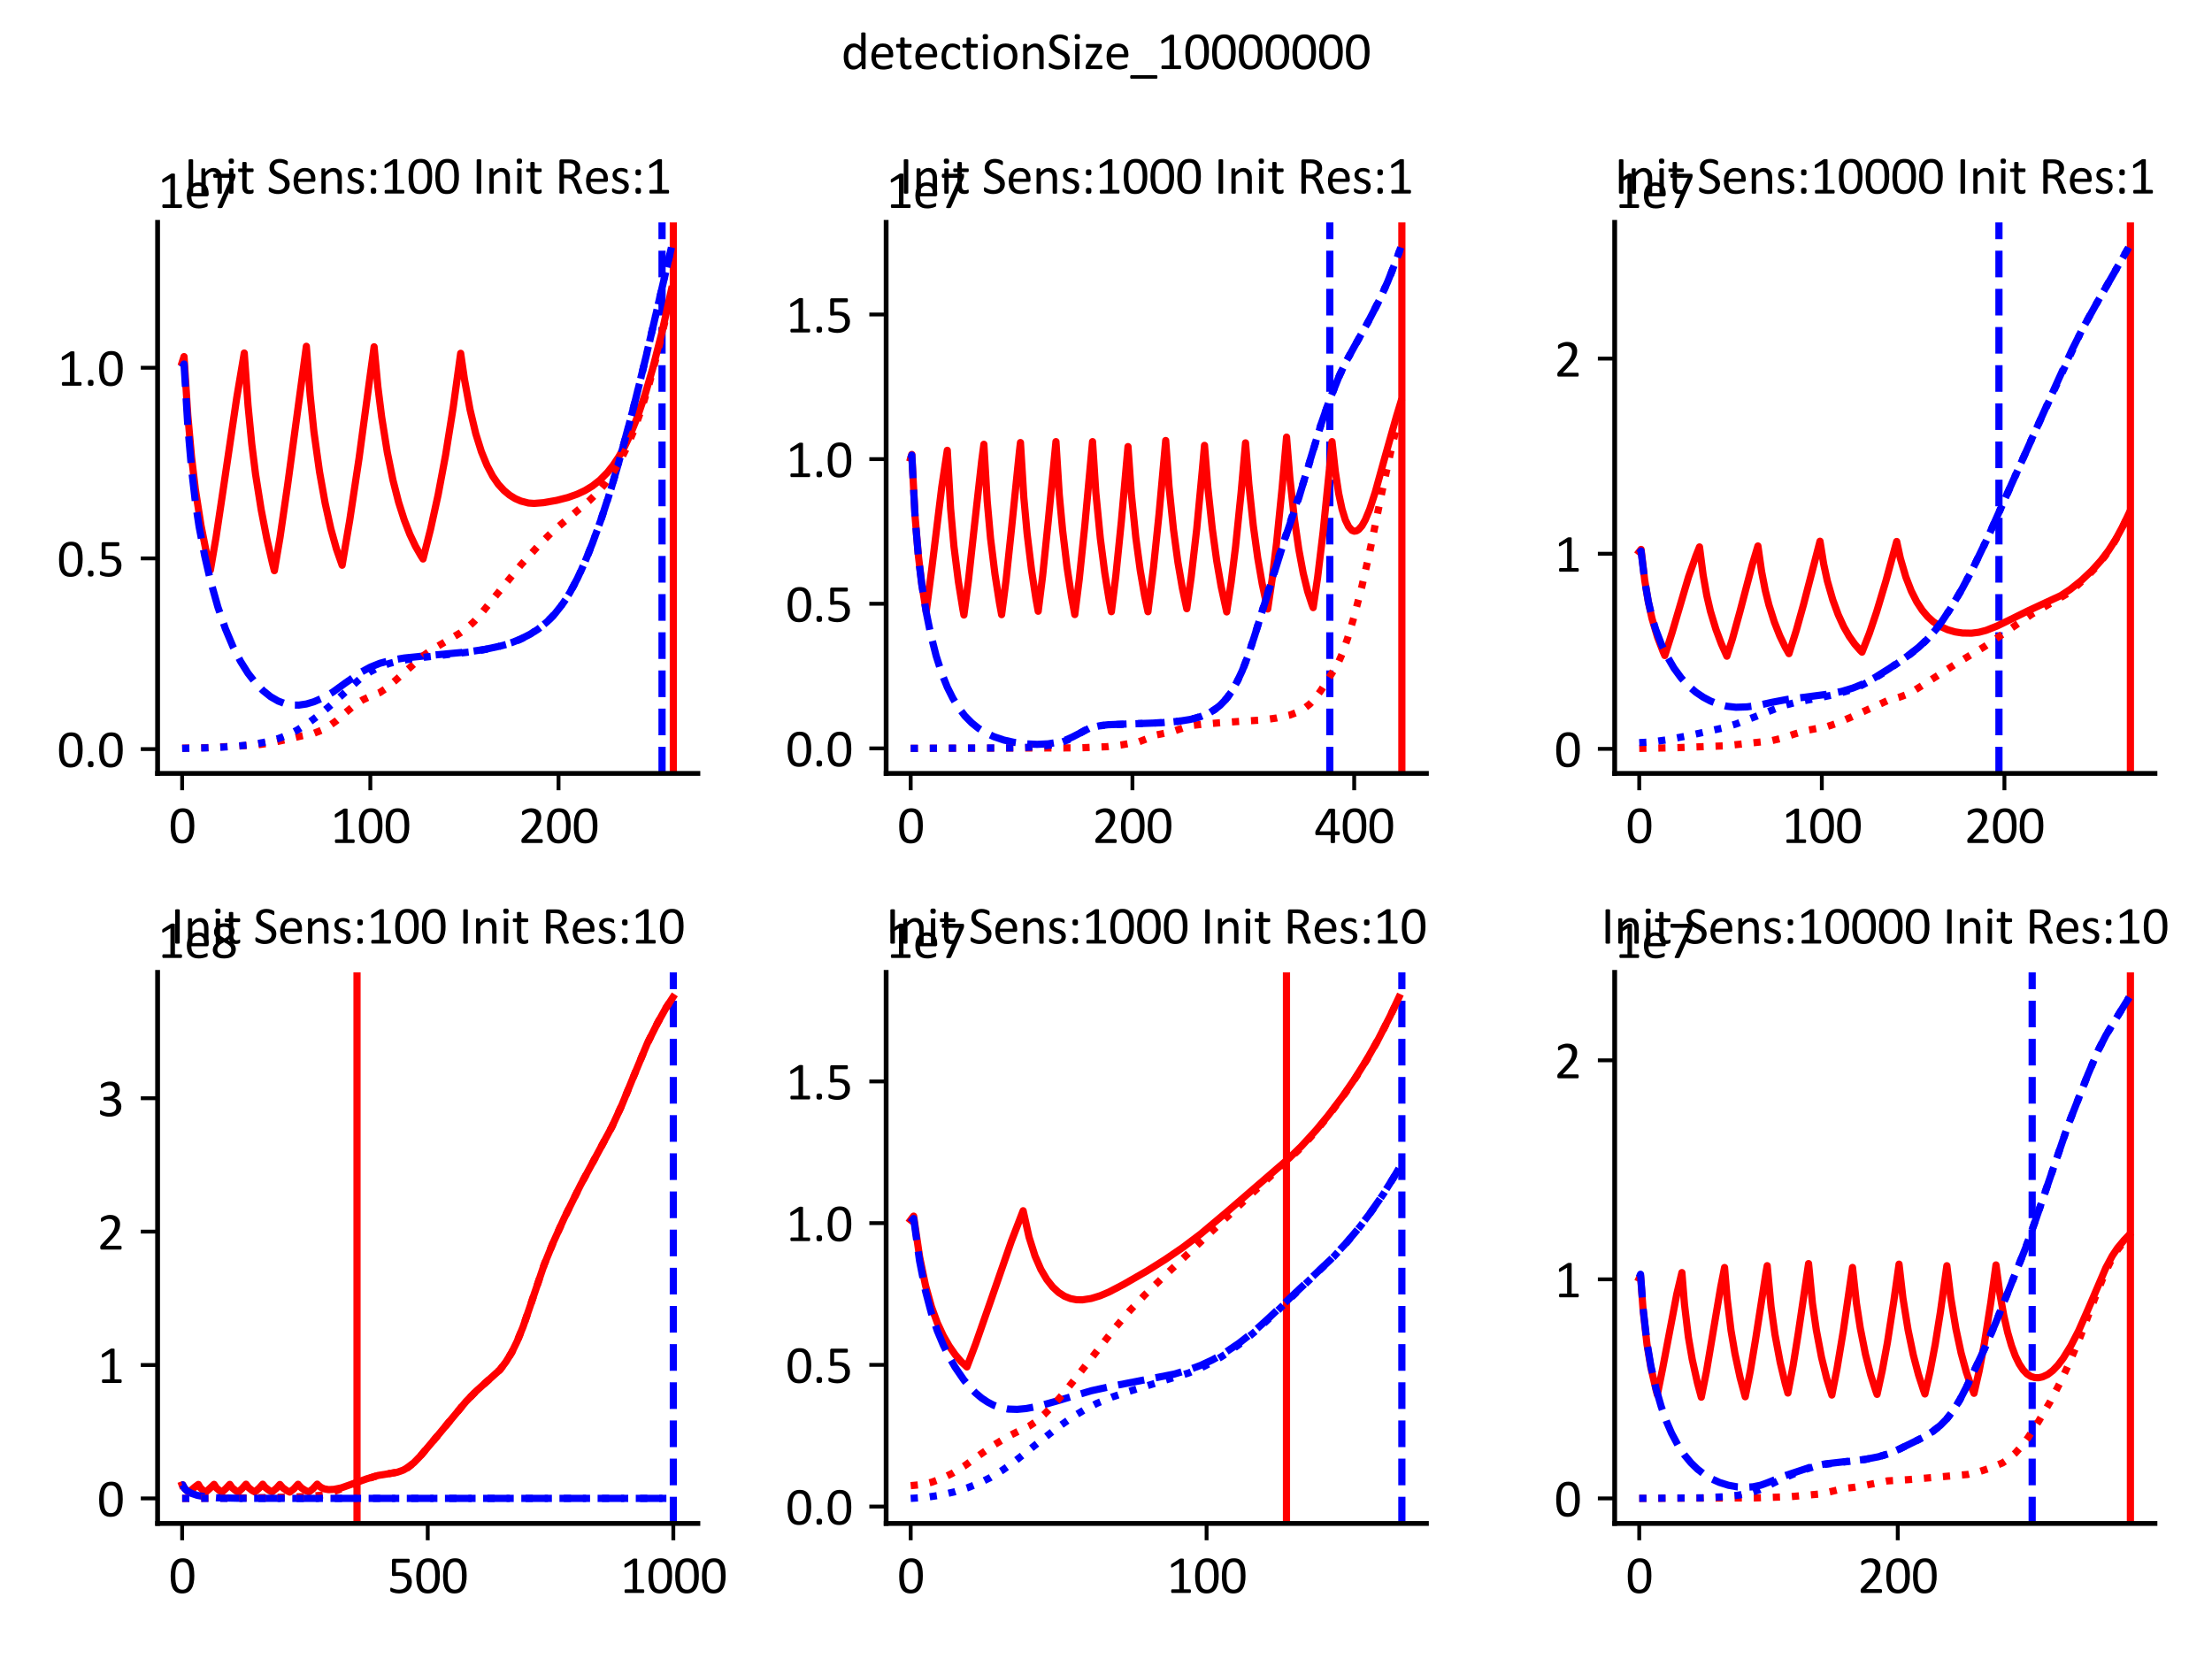 <?xml version="1.0" encoding="utf-8" standalone="no"?>
<!DOCTYPE svg PUBLIC "-//W3C//DTD SVG 1.1//EN"
  "http://www.w3.org/Graphics/SVG/1.1/DTD/svg11.dtd">
<svg xmlns:xlink="http://www.w3.org/1999/xlink" width="460.8pt" height="345.6pt" viewBox="0 0 460.8 345.6" xmlns="http://www.w3.org/2000/svg" version="1.1">
 <defs>
  <style type="text/css">*{stroke-linejoin: round; stroke-linecap: butt}</style>
 </defs>
 <g id="figure_1">
  <g id="patch_1">
   <path d="M 0 345.6 
L 460.8 345.6 
L 460.8 0 
L 0 0 
z
" style="fill: #ffffff"/>
  </g>
  <g id="axes_1">
   <g id="patch_2">
    <path d="M 32.83 161.12 
L 145.383 161.12 
L 145.383 46.32 
L 32.83 46.32 
z
" style="fill: #ffffff"/>
   </g>
   <g id="matplotlib.axis_1">
    <g id="xtick_1">
     <g id="line2d_1">
      <defs>
       <path id="mdc5dd479cc" d="M 0 0 
L 0 3.5 
" style="stroke: #000000; stroke-width: 0.8"/>
      </defs>
      <g>
       <use xlink:href="#mdc5dd479cc" x="37.946" y="161.12" style="stroke: #000000; stroke-width: 0.8"/>
      </g>
     </g>
     <g id="text_1">
      <!-- 0 -->
      <g transform="translate(35.158 175.602)scale(0.11 -0.11)">
       <defs>
        <path id="Calibri-30" d="M 3022 2031 
Q 3022 1566 2948 1181 
Q 2875 797 2704 520 
Q 2534 244 2259 92 
Q 1984 -59 1581 -59 
Q 1200 -59 939 77 
Q 678 213 518 477 
Q 359 741 292 1127 
Q 225 1513 225 2013 
Q 225 2475 300 2861 
Q 375 3247 544 3523 
Q 713 3800 988 3951 
Q 1263 4103 1663 4103 
Q 2047 4103 2308 3967 
Q 2569 3831 2728 3567 
Q 2888 3303 2955 2917 
Q 3022 2531 3022 2031 
z
M 2472 1994 
Q 2472 2297 2450 2537 
Q 2428 2778 2386 2962 
Q 2344 3147 2276 3280 
Q 2209 3413 2115 3498 
Q 2022 3584 1901 3623 
Q 1781 3663 1631 3663 
Q 1366 3663 1200 3538 
Q 1034 3413 939 3194 
Q 844 2975 809 2681 
Q 775 2388 775 2050 
Q 775 1597 822 1280 
Q 869 963 970 763 
Q 1072 563 1230 472 
Q 1388 381 1613 381 
Q 1788 381 1920 437 
Q 2053 494 2148 598 
Q 2244 703 2306 850 
Q 2369 997 2406 1175 
Q 2444 1353 2458 1561 
Q 2472 1769 2472 1994 
z
" transform="scale(0.016)"/>
       </defs>
       <use xlink:href="#Calibri-30"/>
      </g>
     </g>
    </g>
    <g id="xtick_2">
     <g id="line2d_2">
      <g>
       <use xlink:href="#mdc5dd479cc" x="77.149" y="161.12" style="stroke: #000000; stroke-width: 0.8"/>
      </g>
     </g>
     <g id="text_2">
      <!-- 100 -->
      <g transform="translate(68.786 175.602)scale(0.11 -0.11)">
       <defs>
        <path id="Calibri-31" d="M 2897 213 
Q 2897 153 2887 112 
Q 2878 72 2862 47 
Q 2847 22 2826 11 
Q 2806 0 2784 0 
L 672 0 
Q 650 0 631 11 
Q 613 22 595 47 
Q 578 72 568 112 
Q 559 153 559 213 
Q 559 269 568 309 
Q 578 350 592 376 
Q 606 403 626 417 
Q 647 431 672 431 
L 1516 431 
L 1516 3506 
L 734 3041 
Q 675 3009 639 3003 
Q 603 2997 581 3017 
Q 559 3038 551 3084 
Q 544 3131 544 3203 
Q 544 3256 548 3293 
Q 553 3331 562 3356 
Q 572 3381 589 3400 
Q 606 3419 634 3438 
L 1566 4034 
Q 1578 4044 1597 4050 
Q 1616 4056 1644 4062 
Q 1672 4069 1709 4070 
Q 1747 4072 1803 4072 
Q 1878 4072 1928 4065 
Q 1978 4059 2006 4048 
Q 2034 4038 2043 4020 
Q 2053 4003 2053 3984 
L 2053 431 
L 2784 431 
Q 2809 431 2831 417 
Q 2853 403 2867 376 
Q 2881 350 2889 309 
Q 2897 269 2897 213 
z
" transform="scale(0.016)"/>
       </defs>
       <use xlink:href="#Calibri-31"/>
       <use xlink:href="#Calibri-30" x="50.684"/>
       <use xlink:href="#Calibri-30" x="101.367"/>
      </g>
     </g>
    </g>
    <g id="xtick_3">
     <g id="line2d_3">
      <g>
       <use xlink:href="#mdc5dd479cc" x="116.353" y="161.12" style="stroke: #000000; stroke-width: 0.8"/>
      </g>
     </g>
     <g id="text_3">
      <!-- 200 -->
      <g transform="translate(107.989 175.602)scale(0.11 -0.11)">
       <defs>
        <path id="Calibri-32" d="M 2888 231 
Q 2888 175 2880 131 
Q 2872 88 2858 58 
Q 2844 28 2820 14 
Q 2797 0 2769 0 
L 534 0 
Q 491 0 458 11 
Q 425 22 401 47 
Q 378 72 367 119 
Q 356 166 356 234 
Q 356 297 361 344 
Q 366 391 381 427 
Q 397 463 420 498 
Q 444 534 481 575 
L 1266 1406 
Q 1538 1694 1702 1922 
Q 1866 2150 1955 2337 
Q 2044 2525 2072 2678 
Q 2100 2831 2100 2966 
Q 2100 3100 2056 3220 
Q 2013 3341 1930 3431 
Q 1847 3522 1722 3575 
Q 1597 3628 1434 3628 
Q 1244 3628 1092 3575 
Q 941 3522 827 3459 
Q 713 3397 636 3344 
Q 559 3291 522 3291 
Q 500 3291 483 3303 
Q 466 3316 455 3344 
Q 444 3372 437 3419 
Q 431 3466 431 3531 
Q 431 3578 434 3612 
Q 438 3647 445 3672 
Q 453 3697 465 3719 
Q 478 3741 515 3773 
Q 553 3806 645 3862 
Q 738 3919 877 3973 
Q 1016 4028 1183 4065 
Q 1350 4103 1534 4103 
Q 1828 4103 2048 4020 
Q 2269 3938 2414 3794 
Q 2559 3650 2631 3459 
Q 2703 3269 2703 3053 
Q 2703 2859 2668 2667 
Q 2634 2475 2523 2251 
Q 2413 2028 2203 1754 
Q 1994 1481 1647 1125 
L 1006 456 
L 2766 456 
Q 2791 456 2814 442 
Q 2838 428 2855 400 
Q 2872 372 2880 330 
Q 2888 288 2888 231 
z
" transform="scale(0.016)"/>
       </defs>
       <use xlink:href="#Calibri-32"/>
       <use xlink:href="#Calibri-30" x="50.684"/>
       <use xlink:href="#Calibri-30" x="101.367"/>
      </g>
     </g>
    </g>
   </g>
   <g id="matplotlib.axis_2">
    <g id="ytick_1">
     <g id="line2d_4">
      <defs>
       <path id="m0597d7ef7e" d="M 0 0 
L -3.5 0 
" style="stroke: #000000; stroke-width: 0.8"/>
      </defs>
      <g>
       <use xlink:href="#m0597d7ef7e" x="32.83" y="156.046" style="stroke: #000000; stroke-width: 0.8"/>
      </g>
     </g>
     <g id="text_4">
      <!-- 0.0 -->
      <g transform="translate(11.901 159.787)scale(0.11 -0.11)">
       <defs>
        <path id="Calibri-2e" d="M 1144 341 
Q 1144 119 1070 45 
Q 997 -28 803 -28 
Q 616 -28 544 44 
Q 472 116 472 331 
Q 472 553 545 626 
Q 619 700 813 700 
Q 1000 700 1072 628 
Q 1144 556 1144 341 
z
" transform="scale(0.016)"/>
       </defs>
       <use xlink:href="#Calibri-30"/>
       <use xlink:href="#Calibri-2e" x="50.684"/>
       <use xlink:href="#Calibri-30" x="75.928"/>
      </g>
     </g>
    </g>
    <g id="ytick_2">
     <g id="line2d_5">
      <g>
       <use xlink:href="#m0597d7ef7e" x="32.83" y="116.325" style="stroke: #000000; stroke-width: 0.8"/>
      </g>
     </g>
     <g id="text_5">
      <!-- 0.5 -->
      <g transform="translate(11.901 120.066)scale(0.11 -0.11)">
       <defs>
        <path id="Calibri-35" d="M 2869 1300 
Q 2869 975 2759 722 
Q 2650 469 2450 295 
Q 2250 122 1973 31 
Q 1697 -59 1359 -59 
Q 1172 -59 1003 -32 
Q 834 -6 703 33 
Q 572 72 487 109 
Q 403 147 379 169 
Q 356 191 347 209 
Q 338 228 330 254 
Q 322 281 319 322 
Q 316 363 316 419 
Q 316 472 320 514 
Q 325 556 337 582 
Q 350 609 367 621 
Q 384 634 406 634 
Q 438 634 503 595 
Q 569 556 680 511 
Q 791 466 955 425 
Q 1119 384 1344 384 
Q 1553 384 1728 434 
Q 1903 484 2029 590 
Q 2156 697 2228 858 
Q 2300 1019 2300 1250 
Q 2300 1444 2239 1592 
Q 2178 1741 2051 1839 
Q 1925 1938 1731 1986 
Q 1538 2034 1269 2034 
Q 1078 2034 940 2015 
Q 803 1997 684 1997 
Q 597 1997 559 2037 
Q 522 2078 522 2194 
L 522 3841 
Q 522 3944 570 3994 
Q 619 4044 709 4044 
L 2500 4044 
Q 2525 4044 2548 4030 
Q 2572 4016 2587 3987 
Q 2603 3959 2611 3915 
Q 2619 3872 2619 3813 
Q 2619 3700 2587 3637 
Q 2556 3575 2500 3575 
L 991 3575 
L 991 2441 
Q 1100 2456 1214 2459 
Q 1328 2463 1478 2463 
Q 1825 2463 2084 2380 
Q 2344 2297 2517 2145 
Q 2691 1994 2780 1778 
Q 2869 1563 2869 1300 
z
" transform="scale(0.016)"/>
       </defs>
       <use xlink:href="#Calibri-30"/>
       <use xlink:href="#Calibri-2e" x="50.684"/>
       <use xlink:href="#Calibri-35" x="75.928"/>
      </g>
     </g>
    </g>
    <g id="ytick_3">
     <g id="line2d_6">
      <g>
       <use xlink:href="#m0597d7ef7e" x="32.83" y="76.605" style="stroke: #000000; stroke-width: 0.8"/>
      </g>
     </g>
     <g id="text_6">
      <!-- 1.0 -->
      <g transform="translate(11.901 80.346)scale(0.11 -0.11)">
       <use xlink:href="#Calibri-31"/>
       <use xlink:href="#Calibri-2e" x="50.684"/>
       <use xlink:href="#Calibri-30" x="75.928"/>
      </g>
     </g>
    </g>
    <g id="text_7">
     <!-- 1e7 -->
     <g transform="translate(32.83 43.32)scale(0.11 -0.11)">
      <defs>
       <path id="Calibri-65" d="M 2878 1606 
Q 2878 1484 2817 1432 
Q 2756 1381 2678 1381 
L 834 1381 
Q 834 1147 881 959 
Q 928 772 1037 637 
Q 1147 503 1322 431 
Q 1497 359 1750 359 
Q 1950 359 2106 392 
Q 2263 425 2377 465 
Q 2491 506 2564 539 
Q 2638 572 2675 572 
Q 2697 572 2714 561 
Q 2731 550 2740 528 
Q 2750 506 2754 467 
Q 2759 428 2759 372 
Q 2759 331 2756 301 
Q 2753 272 2748 248 
Q 2744 225 2733 206 
Q 2722 188 2705 170 
Q 2688 153 2603 114 
Q 2519 75 2384 37 
Q 2250 0 2073 -29 
Q 1897 -59 1697 -59 
Q 1350 -59 1089 37 
Q 828 134 650 325 
Q 472 516 381 803 
Q 291 1091 291 1472 
Q 291 1834 384 2123 
Q 478 2413 654 2614 
Q 831 2816 1081 2923 
Q 1331 3031 1641 3031 
Q 1972 3031 2205 2925 
Q 2438 2819 2588 2639 
Q 2738 2459 2808 2217 
Q 2878 1975 2878 1700 
L 2878 1606 
z
M 2359 1759 
Q 2369 2166 2180 2397 
Q 1991 2628 1619 2628 
Q 1428 2628 1284 2556 
Q 1141 2484 1044 2365 
Q 947 2247 894 2089 
Q 841 1931 834 1759 
L 2359 1759 
z
" transform="scale(0.016)"/>
       <path id="Calibri-37" d="M 2947 3813 
Q 2947 3756 2942 3711 
Q 2938 3666 2930 3623 
Q 2922 3581 2908 3542 
Q 2894 3503 2875 3459 
L 1419 103 
Q 1403 66 1379 42 
Q 1356 19 1320 5 
Q 1284 -9 1228 -14 
Q 1172 -19 1091 -19 
Q 984 -19 925 -9 
Q 866 0 839 20 
Q 813 41 816 70 
Q 819 100 838 141 
L 2369 3572 
L 428 3572 
Q 369 3572 339 3634 
Q 309 3697 309 3809 
Q 309 3869 317 3912 
Q 325 3956 340 3986 
Q 356 4016 378 4030 
Q 400 4044 428 4044 
L 2784 4044 
Q 2828 4044 2861 4034 
Q 2894 4025 2911 3997 
Q 2928 3969 2937 3925 
Q 2947 3881 2947 3813 
z
" transform="scale(0.016)"/>
      </defs>
      <use xlink:href="#Calibri-31"/>
      <use xlink:href="#Calibri-65" x="50.684"/>
      <use xlink:href="#Calibri-37" x="100.439"/>
     </g>
    </g>
   </g>
   <g id="line2d_7">
    <path d="M 140.267 161.12 
L 140.267 46.32 
" clip-path="url(#p67eccabcd4)" style="fill: none; stroke: #ff0000; stroke-width: 1.5; stroke-linecap: square"/>
   </g>
   <g id="line2d_8">
    <path d="M 137.915 161.12 
L 137.915 46.32 
" clip-path="url(#p67eccabcd4)" style="fill: none; stroke-dasharray: 5.55,2.4; stroke-dashoffset: 0; stroke: #0000ff; stroke-width: 1.5"/>
   </g>
   <g id="line2d_9">
    <path d="M 37.946 75.512 
L 38.338 74.285 
L 39.122 86.516 
L 39.906 95.24 
L 40.69 101.865 
L 41.866 109.433 
L 43.042 115.363 
L 43.827 118.771 
L 45.003 111.949 
L 46.571 101.464 
L 49.315 82.862 
L 50.883 73.54 
L 51.667 84.446 
L 52.451 92.531 
L 53.235 98.775 
L 54.411 106.197 
L 55.588 112.267 
L 56.764 117.373 
L 57.156 118.886 
L 58.332 111.965 
L 59.9 101.167 
L 63.82 72.139 
L 64.604 82.298 
L 65.388 89.882 
L 66.565 98.31 
L 67.741 104.868 
L 68.917 110.156 
L 70.093 114.389 
L 71.269 117.749 
L 72.837 108.482 
L 74.797 95.476 
L 77.149 77.958 
L 77.933 72.24 
L 78.718 80.568 
L 79.502 86.833 
L 80.678 94.214 
L 81.854 99.998 
L 83.03 104.604 
L 84.206 108.295 
L 85.382 111.323 
L 86.558 113.801 
L 87.734 115.849 
L 88.126 116.45 
L 89.694 110.241 
L 91.263 103.113 
L 92.831 94.764 
L 94.399 84.949 
L 95.967 73.599 
L 96.751 78.997 
L 97.927 85.383 
L 99.103 90.319 
L 100.279 94.087 
L 101.456 96.958 
L 102.632 99.186 
L 103.808 100.889 
L 104.984 102.17 
L 106.16 103.145 
L 107.336 103.87 
L 108.512 104.38 
L 110.08 104.789 
L 111.256 104.872 
L 113.217 104.716 
L 115.961 104.233 
L 118.313 103.631 
L 120.273 102.933 
L 121.841 102.199 
L 123.409 101.249 
L 124.978 100.01 
L 126.546 98.418 
L 127.722 96.941 
L 128.898 95.178 
L 130.074 93.104 
L 131.25 90.647 
L 132.818 86.777 
L 134.386 82.174 
L 135.954 76.826 
L 137.915 69.169 
L 139.875 60.338 
L 139.875 60.338 
" clip-path="url(#p67eccabcd4)" style="fill: none; stroke: #ff0000; stroke-width: 1.5; stroke-linecap: square"/>
   </g>
   <g id="line2d_10">
    <path d="M 37.946 76.543 
L 38.338 75.836 
L 39.122 88.687 
L 39.906 97.728 
L 40.69 104.476 
L 41.474 109.704 
L 42.65 115.822 
L 43.827 120.9 
L 45.395 126.48 
L 46.963 131.003 
L 48.531 134.714 
L 50.099 137.755 
L 51.667 140.253 
L 53.235 142.264 
L 54.803 143.876 
L 56.372 145.132 
L 57.94 146.04 
L 59.508 146.633 
L 60.684 146.862 
L 62.252 146.886 
L 63.82 146.654 
L 65.388 146.191 
L 67.349 145.34 
L 69.309 144.19 
L 72.053 142.202 
L 75.189 140.038 
L 77.149 138.978 
L 79.11 138.184 
L 81.462 137.541 
L 84.206 137.076 
L 88.518 136.633 
L 97.535 135.798 
L 101.063 135.268 
L 104.2 134.592 
L 106.552 133.881 
L 108.512 133.105 
L 110.472 132.102 
L 112.432 130.806 
L 114.001 129.498 
L 115.569 127.891 
L 117.137 125.913 
L 118.705 123.468 
L 120.273 120.514 
L 121.841 117.081 
L 123.409 113.193 
L 125.37 107.767 
L 127.33 101.701 
L 129.29 94.966 
L 132.034 84.693 
L 134.778 73.491 
L 139.875 51.538 
L 139.875 51.538 
" clip-path="url(#p67eccabcd4)" style="fill: none; stroke-dasharray: 5.55,2.4; stroke-dashoffset: 0; stroke: #0000ff; stroke-width: 1.5"/>
   </g>
   <g id="line2d_11">
    <path d="M 37.946 155.856 
L 43.042 155.751 
L 53.235 155.219 
L 56.372 154.782 
L 59.116 154.181 
L 63.036 153.253 
L 65.388 152.765 
L 66.957 152.133 
L 68.525 151.256 
L 70.093 150.137 
L 72.053 148.397 
L 74.013 146.777 
L 75.581 145.784 
L 77.149 145.052 
L 79.11 144.275 
L 80.286 143.494 
L 82.246 141.858 
L 88.126 136.64 
L 89.694 135.503 
L 92.047 134.107 
L 95.967 131.79 
L 97.143 130.952 
L 98.711 129.526 
L 100.279 127.764 
L 108.512 117.677 
L 112.432 113.376 
L 115.177 110.67 
L 118.313 108.01 
L 122.625 104.425 
L 124.585 102.495 
L 126.154 100.645 
L 127.722 98.446 
L 129.29 95.79 
L 130.466 93.43 
L 132.034 89.714 
L 133.602 85.333 
L 135.17 80.221 
L 137.131 72.867 
L 138.699 66.19 
L 139.875 60.689 
L 139.875 60.689 
" clip-path="url(#p67eccabcd4)" style="fill: none; stroke-dasharray: 1.5,2.475; stroke-dashoffset: 0; stroke: #ff0000; stroke-width: 1.5"/>
   </g>
   <g id="line2d_12">
    <path d="M 37.946 155.902 
L 44.219 155.768 
L 49.315 155.458 
L 52.843 155.044 
L 55.588 154.526 
L 57.94 153.872 
L 59.9 153.122 
L 61.86 152.122 
L 64.212 150.626 
L 66.565 148.876 
L 68.917 146.896 
L 75.189 141.234 
L 77.149 139.922 
L 79.11 138.928 
L 81.07 138.22 
L 83.03 137.712 
L 86.166 137.163 
L 91.263 136.589 
L 98.711 135.717 
L 102.632 135.01 
L 105.768 134.177 
L 108.12 133.304 
L 110.08 132.346 
L 112.04 131.107 
L 113.609 129.87 
L 115.177 128.338 
L 116.745 126.454 
L 117.921 124.759 
L 119.489 122.059 
L 121.057 118.859 
L 122.625 115.202 
L 124.585 110.013 
L 126.546 104.216 
L 128.506 97.738 
L 130.858 89.186 
L 133.602 78.415 
L 137.523 61.726 
L 139.875 51.539 
L 139.875 51.539 
" clip-path="url(#p67eccabcd4)" style="fill: none; stroke-dasharray: 1.5,2.475; stroke-dashoffset: 0; stroke: #0000ff; stroke-width: 1.5"/>
   </g>
   <g id="patch_3">
    <path d="M 32.83 161.12 
L 32.83 46.32 
" style="fill: none; stroke: #000000; stroke-linejoin: miter; stroke-linecap: square"/>
   </g>
   <g id="patch_4">
    <path d="M 32.83 161.12 
L 145.383 161.12 
" style="fill: none; stroke: #000000; stroke-linejoin: miter; stroke-linecap: square"/>
   </g>
   <g id="text_8">
    <!-- Init Sens:100 Init Res:1 -->
    <g transform="translate(38.34 40.32)scale(0.11 -0.11)">
     <defs>
      <path id="Calibri-49" d="M 1075 81 
Q 1075 56 1062 37 
Q 1050 19 1019 8 
Q 988 -3 936 -11 
Q 884 -19 806 -19 
Q 731 -19 678 -11 
Q 625 -3 594 8 
Q 563 19 550 37 
Q 538 56 538 81 
L 538 3963 
Q 538 3988 552 4006 
Q 566 4025 598 4036 
Q 631 4047 682 4055 
Q 734 4063 806 4063 
Q 884 4063 936 4055 
Q 988 4047 1019 4036 
Q 1050 4025 1062 4006 
Q 1075 3988 1075 3963 
L 1075 81 
z
" transform="scale(0.016)"/>
      <path id="Calibri-6e" d="M 2900 78 
Q 2900 53 2887 36 
Q 2875 19 2847 6 
Q 2819 -6 2769 -12 
Q 2719 -19 2644 -19 
Q 2566 -19 2516 -12 
Q 2466 -6 2437 6 
Q 2409 19 2396 36 
Q 2384 53 2384 78 
L 2384 1725 
Q 2384 1966 2346 2112 
Q 2309 2259 2237 2365 
Q 2166 2472 2052 2528 
Q 1938 2584 1788 2584 
Q 1594 2584 1400 2446 
Q 1206 2309 994 2044 
L 994 78 
Q 994 53 981 36 
Q 969 19 941 6 
Q 913 -6 863 -12 
Q 813 -19 734 -19 
Q 659 -19 609 -12 
Q 559 -6 529 6 
Q 500 19 489 36 
Q 478 53 478 78 
L 478 2891 
Q 478 2916 487 2933 
Q 497 2950 525 2964 
Q 553 2978 597 2983 
Q 641 2988 713 2988 
Q 781 2988 826 2983 
Q 872 2978 897 2964 
Q 922 2950 933 2933 
Q 944 2916 944 2891 
L 944 2519 
Q 1181 2784 1417 2907 
Q 1653 3031 1894 3031 
Q 2175 3031 2367 2936 
Q 2559 2841 2678 2681 
Q 2797 2522 2848 2308 
Q 2900 2094 2900 1794 
L 2900 78 
z
" transform="scale(0.016)"/>
      <path id="Calibri-69" d="M 994 78 
Q 994 53 981 36 
Q 969 19 941 6 
Q 913 -6 863 -12 
Q 813 -19 734 -19 
Q 659 -19 609 -12 
Q 559 -6 529 6 
Q 500 19 489 36 
Q 478 53 478 78 
L 478 2891 
Q 478 2913 489 2931 
Q 500 2950 529 2962 
Q 559 2975 609 2981 
Q 659 2988 734 2988 
Q 813 2988 863 2981 
Q 913 2975 941 2962 
Q 969 2950 981 2931 
Q 994 2913 994 2891 
L 994 78 
z
M 1053 3841 
Q 1053 3659 984 3593 
Q 916 3528 731 3528 
Q 550 3528 483 3592 
Q 416 3656 416 3834 
Q 416 4016 484 4081 
Q 553 4147 738 4147 
Q 919 4147 986 4083 
Q 1053 4019 1053 3841 
z
" transform="scale(0.016)"/>
      <path id="Calibri-74" d="M 1941 284 
Q 1941 194 1928 141 
Q 1916 88 1891 63 
Q 1866 38 1816 16 
Q 1766 -6 1702 -20 
Q 1638 -34 1566 -43 
Q 1494 -53 1422 -53 
Q 1203 -53 1047 5 
Q 891 63 791 180 
Q 691 297 645 476 
Q 600 656 600 900 
L 600 2544 
L 206 2544 
Q 159 2544 131 2594 
Q 103 2644 103 2756 
Q 103 2816 111 2856 
Q 119 2897 131 2923 
Q 144 2950 164 2961 
Q 184 2972 209 2972 
L 600 2972 
L 600 3641 
Q 600 3663 611 3681 
Q 622 3700 651 3714 
Q 681 3728 731 3734 
Q 781 3741 856 3741 
Q 934 3741 984 3734 
Q 1034 3728 1062 3714 
Q 1091 3700 1103 3681 
Q 1116 3663 1116 3641 
L 1116 2972 
L 1838 2972 
Q 1863 2972 1881 2961 
Q 1900 2950 1914 2923 
Q 1928 2897 1934 2856 
Q 1941 2816 1941 2756 
Q 1941 2644 1912 2594 
Q 1884 2544 1838 2544 
L 1116 2544 
L 1116 975 
Q 1116 684 1202 536 
Q 1288 388 1509 388 
Q 1581 388 1637 402 
Q 1694 416 1737 431 
Q 1781 447 1812 461 
Q 1844 475 1869 475 
Q 1884 475 1898 467 
Q 1913 459 1920 437 
Q 1928 416 1934 378 
Q 1941 341 1941 284 
z
" transform="scale(0.016)"/>
      <path id="Calibri-20" transform="scale(0.016)"/>
      <path id="Calibri-53" d="M 2709 1134 
Q 2709 850 2604 628 
Q 2500 406 2314 251 
Q 2128 97 1876 19 
Q 1625 -59 1334 -59 
Q 1131 -59 957 -25 
Q 784 9 648 59 
Q 513 109 420 162 
Q 328 216 292 253 
Q 256 291 239 348 
Q 222 406 222 503 
Q 222 572 228 617 
Q 234 663 246 691 
Q 259 719 278 730 
Q 297 741 322 741 
Q 366 741 445 687 
Q 525 634 650 571 
Q 775 509 951 454 
Q 1128 400 1359 400 
Q 1534 400 1679 447 
Q 1825 494 1929 580 
Q 2034 666 2090 791 
Q 2147 916 2147 1075 
Q 2147 1247 2069 1369 
Q 1991 1491 1862 1583 
Q 1734 1675 1570 1751 
Q 1406 1828 1234 1908 
Q 1063 1988 900 2084 
Q 738 2181 609 2312 
Q 481 2444 401 2620 
Q 322 2797 322 3044 
Q 322 3297 414 3495 
Q 506 3694 670 3828 
Q 834 3963 1061 4033 
Q 1288 4103 1550 4103 
Q 1684 4103 1820 4079 
Q 1956 4056 2076 4017 
Q 2197 3978 2290 3929 
Q 2384 3881 2414 3851 
Q 2444 3822 2453 3805 
Q 2463 3788 2469 3761 
Q 2475 3734 2478 3696 
Q 2481 3659 2481 3600 
Q 2481 3544 2476 3500 
Q 2472 3456 2462 3426 
Q 2453 3397 2436 3383 
Q 2419 3369 2397 3369 
Q 2363 3369 2289 3412 
Q 2216 3456 2109 3511 
Q 2003 3566 1858 3611 
Q 1713 3656 1531 3656 
Q 1363 3656 1238 3611 
Q 1113 3566 1031 3491 
Q 950 3416 909 3312 
Q 869 3209 869 3094 
Q 869 2925 947 2803 
Q 1025 2681 1154 2587 
Q 1284 2494 1450 2416 
Q 1616 2338 1787 2258 
Q 1959 2178 2125 2083 
Q 2291 1988 2420 1858 
Q 2550 1728 2629 1551 
Q 2709 1375 2709 1134 
z
" transform="scale(0.016)"/>
      <path id="Calibri-73" d="M 2244 844 
Q 2244 628 2164 459 
Q 2084 291 1937 175 
Q 1791 59 1587 0 
Q 1384 -59 1141 -59 
Q 991 -59 855 -36 
Q 719 -13 611 23 
Q 503 59 428 98 
Q 353 138 318 169 
Q 284 200 268 256 
Q 253 313 253 409 
Q 253 469 259 509 
Q 266 550 275 575 
Q 284 600 301 611 
Q 319 622 341 622 
Q 375 622 442 580 
Q 509 538 607 488 
Q 706 438 840 395 
Q 975 353 1150 353 
Q 1281 353 1387 381 
Q 1494 409 1572 464 
Q 1650 519 1692 603 
Q 1734 688 1734 803 
Q 1734 922 1673 1003 
Q 1613 1084 1513 1146 
Q 1413 1209 1288 1257 
Q 1163 1306 1030 1359 
Q 897 1413 770 1480 
Q 644 1547 544 1644 
Q 444 1741 383 1875 
Q 322 2009 322 2197 
Q 322 2363 386 2514 
Q 450 2666 578 2780 
Q 706 2894 898 2962 
Q 1091 3031 1347 3031 
Q 1459 3031 1571 3012 
Q 1684 2994 1775 2966 
Q 1866 2938 1930 2905 
Q 1994 2872 2026 2847 
Q 2059 2822 2070 2803 
Q 2081 2784 2086 2761 
Q 2091 2738 2095 2703 
Q 2100 2669 2100 2619 
Q 2100 2566 2095 2527 
Q 2091 2488 2080 2463 
Q 2069 2438 2053 2427 
Q 2038 2416 2019 2416 
Q 1991 2416 1937 2450 
Q 1884 2484 1800 2523 
Q 1716 2563 1602 2597 
Q 1488 2631 1341 2631 
Q 1209 2631 1109 2601 
Q 1009 2572 945 2517 
Q 881 2463 848 2388 
Q 816 2313 816 2225 
Q 816 2103 878 2020 
Q 941 1938 1041 1875 
Q 1141 1813 1269 1763 
Q 1397 1713 1530 1659 
Q 1663 1606 1792 1540 
Q 1922 1475 2022 1381 
Q 2122 1288 2183 1156 
Q 2244 1025 2244 844 
z
" transform="scale(0.016)"/>
      <path id="Calibri-3a" d="M 1241 2500 
Q 1241 2400 1227 2331 
Q 1213 2263 1173 2220 
Q 1134 2178 1071 2161 
Q 1009 2144 913 2144 
Q 813 2144 750 2161 
Q 688 2178 650 2220 
Q 613 2263 598 2331 
Q 584 2400 584 2500 
Q 584 2606 598 2676 
Q 613 2747 650 2789 
Q 688 2831 750 2848 
Q 813 2866 913 2866 
Q 1009 2866 1071 2848 
Q 1134 2831 1173 2789 
Q 1213 2747 1227 2676 
Q 1241 2606 1241 2500 
z
M 1241 331 
Q 1241 228 1227 159 
Q 1213 91 1173 48 
Q 1134 6 1071 -11 
Q 1009 -28 913 -28 
Q 813 -28 750 -11 
Q 688 6 650 48 
Q 613 91 598 159 
Q 584 228 584 331 
Q 584 434 598 504 
Q 613 575 650 615 
Q 688 656 750 675 
Q 813 694 913 694 
Q 1009 694 1071 675 
Q 1134 656 1173 615 
Q 1213 575 1227 504 
Q 1241 434 1241 331 
z
" transform="scale(0.016)"/>
      <path id="Calibri-52" d="M 3234 81 
Q 3234 56 3225 37 
Q 3216 19 3184 6 
Q 3153 -6 3097 -12 
Q 3041 -19 2947 -19 
Q 2866 -19 2814 -12 
Q 2763 -6 2731 8 
Q 2700 22 2683 47 
Q 2666 72 2653 109 
L 2281 1063 
Q 2216 1225 2145 1361 
Q 2075 1497 1978 1595 
Q 1881 1694 1750 1748 
Q 1619 1803 1434 1803 
L 1075 1803 
L 1075 81 
Q 1075 56 1061 37 
Q 1047 19 1017 8 
Q 988 -3 936 -11 
Q 884 -19 806 -19 
Q 728 -19 676 -11 
Q 625 -3 594 8 
Q 563 19 550 37 
Q 538 56 538 81 
L 538 3825 
Q 538 3947 602 3995 
Q 666 4044 738 4044 
L 1597 4044 
Q 1750 4044 1851 4036 
Q 1953 4028 2034 4019 
Q 2269 3978 2448 3890 
Q 2628 3803 2750 3668 
Q 2872 3534 2933 3361 
Q 2994 3188 2994 2978 
Q 2994 2775 2939 2614 
Q 2884 2453 2781 2329 
Q 2678 2206 2534 2115 
Q 2391 2025 2213 1963 
Q 2313 1919 2394 1851 
Q 2475 1784 2545 1690 
Q 2616 1597 2678 1475 
Q 2741 1353 2803 1200 
L 3166 309 
Q 3209 197 3221 151 
Q 3234 106 3234 81 
z
M 2425 2922 
Q 2425 3159 2319 3323 
Q 2213 3488 1963 3559 
Q 1884 3581 1786 3590 
Q 1688 3600 1528 3600 
L 1075 3600 
L 1075 2238 
L 1600 2238 
Q 1813 2238 1967 2289 
Q 2122 2341 2225 2433 
Q 2328 2525 2376 2650 
Q 2425 2775 2425 2922 
z
" transform="scale(0.016)"/>
     </defs>
     <use xlink:href="#Calibri-49"/>
     <use xlink:href="#Calibri-6e" x="25.195"/>
     <use xlink:href="#Calibri-69" x="77.734"/>
     <use xlink:href="#Calibri-74" x="100.684"/>
     <use xlink:href="#Calibri-20" x="134.18"/>
     <use xlink:href="#Calibri-53" x="156.787"/>
     <use xlink:href="#Calibri-65" x="202.734"/>
     <use xlink:href="#Calibri-6e" x="252.49"/>
     <use xlink:href="#Calibri-73" x="305.029"/>
     <use xlink:href="#Calibri-3a" x="344.141"/>
     <use xlink:href="#Calibri-31" x="370.898"/>
     <use xlink:href="#Calibri-30" x="421.582"/>
     <use xlink:href="#Calibri-30" x="472.266"/>
     <use xlink:href="#Calibri-20" x="522.949"/>
     <use xlink:href="#Calibri-49" x="545.557"/>
     <use xlink:href="#Calibri-6e" x="570.752"/>
     <use xlink:href="#Calibri-69" x="623.291"/>
     <use xlink:href="#Calibri-74" x="646.24"/>
     <use xlink:href="#Calibri-20" x="679.736"/>
     <use xlink:href="#Calibri-52" x="702.344"/>
     <use xlink:href="#Calibri-65" x="756.641"/>
     <use xlink:href="#Calibri-73" x="806.396"/>
     <use xlink:href="#Calibri-3a" x="845.508"/>
     <use xlink:href="#Calibri-31" x="872.266"/>
    </g>
   </g>
  </g>
  <g id="axes_2">
   <g id="patch_5">
    <path d="M 184.599 161.12 
L 297.151 161.12 
L 297.151 46.32 
L 184.599 46.32 
z
" style="fill: #ffffff"/>
   </g>
   <g id="matplotlib.axis_3">
    <g id="xtick_4">
     <g id="line2d_13">
      <g>
       <use xlink:href="#mdc5dd479cc" x="189.715" y="161.12" style="stroke: #000000; stroke-width: 0.8"/>
      </g>
     </g>
     <g id="text_9">
      <!-- 0 -->
      <g transform="translate(186.927 175.602)scale(0.11 -0.11)">
       <use xlink:href="#Calibri-30"/>
      </g>
     </g>
    </g>
    <g id="xtick_5">
     <g id="line2d_14">
      <g>
       <use xlink:href="#mdc5dd479cc" x="235.909" y="161.12" style="stroke: #000000; stroke-width: 0.8"/>
      </g>
     </g>
     <g id="text_10">
      <!-- 200 -->
      <g transform="translate(227.546 175.602)scale(0.11 -0.11)">
       <use xlink:href="#Calibri-32"/>
       <use xlink:href="#Calibri-30" x="50.684"/>
       <use xlink:href="#Calibri-30" x="101.367"/>
      </g>
     </g>
    </g>
    <g id="xtick_6">
     <g id="line2d_15">
      <g>
       <use xlink:href="#mdc5dd479cc" x="282.104" y="161.12" style="stroke: #000000; stroke-width: 0.8"/>
      </g>
     </g>
     <g id="text_11">
      <!-- 400 -->
      <g transform="translate(273.74 175.602)scale(0.11 -0.11)">
       <defs>
        <path id="Calibri-34" d="M 3059 1150 
Q 3059 1047 3028 987 
Q 2997 928 2941 928 
L 2484 928 
L 2484 78 
Q 2484 53 2471 36 
Q 2459 19 2428 6 
Q 2397 -6 2347 -12 
Q 2297 -19 2219 -19 
Q 2144 -19 2094 -12 
Q 2044 -6 2014 6 
Q 1984 19 1973 36 
Q 1963 53 1963 78 
L 1963 928 
L 294 928 
Q 256 928 231 937 
Q 206 947 186 972 
Q 166 997 158 1044 
Q 150 1091 150 1166 
Q 150 1225 153 1272 
Q 156 1319 165 1358 
Q 175 1397 190 1433 
Q 206 1469 228 1509 
L 1684 3966 
Q 1700 3991 1729 4009 
Q 1759 4028 1806 4040 
Q 1853 4053 1922 4058 
Q 1991 4063 2084 4063 
Q 2188 4063 2264 4055 
Q 2341 4047 2387 4034 
Q 2434 4022 2459 4001 
Q 2484 3981 2484 3953 
L 2484 1372 
L 2941 1372 
Q 2994 1372 3026 1317 
Q 3059 1263 3059 1150 
z
M 1963 3591 
L 1956 3591 
L 641 1372 
L 1963 1372 
L 1963 3591 
z
" transform="scale(0.016)"/>
       </defs>
       <use xlink:href="#Calibri-34"/>
       <use xlink:href="#Calibri-30" x="50.684"/>
       <use xlink:href="#Calibri-30" x="101.367"/>
      </g>
     </g>
    </g>
   </g>
   <g id="matplotlib.axis_4">
    <g id="ytick_4">
     <g id="line2d_16">
      <g>
       <use xlink:href="#m0597d7ef7e" x="184.599" y="155.902" style="stroke: #000000; stroke-width: 0.8"/>
      </g>
     </g>
     <g id="text_12">
      <!-- 0.0 -->
      <g transform="translate(163.67 159.643)scale(0.11 -0.11)">
       <use xlink:href="#Calibri-30"/>
       <use xlink:href="#Calibri-2e" x="50.684"/>
       <use xlink:href="#Calibri-30" x="75.928"/>
      </g>
     </g>
    </g>
    <g id="ytick_5">
     <g id="line2d_17">
      <g>
       <use xlink:href="#m0597d7ef7e" x="184.599" y="125.772" style="stroke: #000000; stroke-width: 0.8"/>
      </g>
     </g>
     <g id="text_13">
      <!-- 0.5 -->
      <g transform="translate(163.67 129.513)scale(0.11 -0.11)">
       <use xlink:href="#Calibri-30"/>
       <use xlink:href="#Calibri-2e" x="50.684"/>
       <use xlink:href="#Calibri-35" x="75.928"/>
      </g>
     </g>
    </g>
    <g id="ytick_6">
     <g id="line2d_18">
      <g>
       <use xlink:href="#m0597d7ef7e" x="184.599" y="95.643" style="stroke: #000000; stroke-width: 0.8"/>
      </g>
     </g>
     <g id="text_14">
      <!-- 1.0 -->
      <g transform="translate(163.67 99.384)scale(0.11 -0.11)">
       <use xlink:href="#Calibri-31"/>
       <use xlink:href="#Calibri-2e" x="50.684"/>
       <use xlink:href="#Calibri-30" x="75.928"/>
      </g>
     </g>
    </g>
    <g id="ytick_7">
     <g id="line2d_19">
      <g>
       <use xlink:href="#m0597d7ef7e" x="184.599" y="65.513" style="stroke: #000000; stroke-width: 0.8"/>
      </g>
     </g>
     <g id="text_15">
      <!-- 1.5 -->
      <g transform="translate(163.67 69.254)scale(0.11 -0.11)">
       <use xlink:href="#Calibri-31"/>
       <use xlink:href="#Calibri-2e" x="50.684"/>
       <use xlink:href="#Calibri-35" x="75.928"/>
      </g>
     </g>
    </g>
    <g id="text_16">
     <!-- 1e7 -->
     <g transform="translate(184.599 43.32)scale(0.11 -0.11)">
      <use xlink:href="#Calibri-31"/>
      <use xlink:href="#Calibri-65" x="50.684"/>
      <use xlink:href="#Calibri-37" x="100.439"/>
     </g>
    </g>
   </g>
   <g id="line2d_20">
    <path d="M 292.035 161.12 
L 292.035 46.32 
" clip-path="url(#pacbc479763)" style="fill: none; stroke: #ff0000; stroke-width: 1.5; stroke-linecap: square"/>
   </g>
   <g id="line2d_21">
    <path d="M 277.022 161.12 
L 277.022 46.32 
" clip-path="url(#pacbc479763)" style="fill: none; stroke-dasharray: 5.55,2.4; stroke-dashoffset: 0; stroke: #0000ff; stroke-width: 1.5"/>
   </g>
   <g id="line2d_22">
    <path d="M 189.715 95.441 
L 189.946 94.67 
L 190.638 107.72 
L 191.331 115.911 
L 192.024 121.625 
L 192.948 127.411 
L 194.103 118.475 
L 196.182 101.461 
L 197.337 93.809 
L 198.03 105.964 
L 198.723 113.804 
L 199.646 121.149 
L 200.57 126.864 
L 200.801 128.117 
L 201.725 121.094 
L 202.88 110.519 
L 204.497 96.06 
L 204.959 92.551 
L 205.652 104.373 
L 206.345 112.128 
L 207.269 119.616 
L 208.192 125.525 
L 208.654 128.045 
L 209.578 120.882 
L 210.733 109.983 
L 212.35 94.164 
L 212.581 92.192 
L 213.274 103.572 
L 213.967 111.166 
L 214.891 118.791 
L 215.814 124.791 
L 216.276 127.337 
L 217.2 119.955 
L 218.355 108.706 
L 219.972 91.996 
L 220.665 103 
L 221.358 110.457 
L 222.282 118.159 
L 223.206 124.251 
L 223.899 128.023 
L 224.822 120.721 
L 225.977 109.575 
L 227.594 91.998 
L 228.287 102.661 
L 229.211 112.105 
L 230.135 119.303 
L 231.059 125.013 
L 231.521 127.427 
L 232.445 119.967 
L 233.599 108.588 
L 234.985 93.033 
L 235.678 102.895 
L 236.602 111.918 
L 237.526 118.79 
L 238.45 124.156 
L 239.143 127.433 
L 240.298 118.178 
L 241.452 107.056 
L 242.838 91.763 
L 243.531 101.377 
L 244.455 110.303 
L 245.379 117.124 
L 246.303 122.491 
L 247.227 126.81 
L 248.151 120.169 
L 249.305 110.15 
L 250.46 97.968 
L 250.922 92.777 
L 251.615 101.535 
L 252.539 110.15 
L 253.463 116.843 
L 254.387 122.181 
L 255.542 127.474 
L 256.466 121.326 
L 257.39 113.894 
L 258.544 102.626 
L 259.468 92.256 
L 260.161 100.893 
L 261.085 109.534 
L 262.009 116.24 
L 262.933 121.599 
L 263.857 125.916 
L 264.088 126.864 
L 265.012 120.628 
L 265.936 113.074 
L 267.09 101.614 
L 268.014 91.058 
L 268.707 99.595 
L 269.631 107.984 
L 270.555 114.417 
L 271.479 119.39 
L 272.403 123.192 
L 273.327 126.004 
L 273.558 126.579 
L 274.481 120.321 
L 275.636 110.691 
L 277.022 96.97 
L 277.484 91.996 
L 278.177 98.25 
L 278.87 102.782 
L 279.563 106.038 
L 280.256 108.301 
L 280.949 109.728 
L 281.642 110.488 
L 282.104 110.654 
L 282.566 110.595 
L 283.027 110.32 
L 283.72 109.534 
L 284.413 108.296 
L 285.337 106.072 
L 286.492 102.517 
L 288.34 95.835 
L 290.881 86.831 
L 291.804 83.796 
L 291.804 83.796 
" clip-path="url(#pacbc479763)" style="fill: none; stroke: #ff0000; stroke-width: 1.5; stroke-linecap: square"/>
   </g>
   <g id="line2d_23">
    <path d="M 189.715 95.5 
L 189.946 94.811 
L 190.638 107.996 
L 191.331 116.137 
L 192.024 121.806 
L 192.948 127.52 
L 193.872 132.098 
L 195.027 136.661 
L 196.182 140.266 
L 197.337 143.147 
L 198.492 145.461 
L 199.646 147.355 
L 201.032 149.176 
L 202.418 150.582 
L 203.804 151.698 
L 205.19 152.575 
L 207.038 153.46 
L 209.116 154.164 
L 211.195 154.633 
L 213.505 154.946 
L 216.045 155.064 
L 218.355 154.954 
L 220.434 154.619 
L 222.051 154.137 
L 223.437 153.519 
L 227.132 151.601 
L 228.749 151.209 
L 230.828 150.976 
L 235.447 150.798 
L 241.683 150.579 
L 245.379 150.277 
L 247.92 149.877 
L 249.998 149.323 
L 251.615 148.662 
L 253.001 147.849 
L 254.156 146.943 
L 255.311 145.76 
L 256.466 144.205 
L 257.621 142.2 
L 258.775 139.735 
L 259.93 136.781 
L 261.316 132.587 
L 267.552 112.598 
L 270.555 103.755 
L 272.865 96.048 
L 275.174 88.448 
L 276.791 83.838 
L 278.87 78.602 
L 280.256 75.628 
L 282.104 72.247 
L 284.875 67.309 
L 287.416 62.398 
L 289.033 58.804 
L 290.881 54.165 
L 291.804 51.538 
L 291.804 51.538 
" clip-path="url(#pacbc479763)" style="fill: none; stroke-dasharray: 5.55,2.4; stroke-dashoffset: 0; stroke: #0000ff; stroke-width: 1.5"/>
   </g>
   <g id="line2d_24">
    <path d="M 189.715 155.902 
L 224.822 155.796 
L 230.597 155.549 
L 233.599 155.179 
L 237.295 154.516 
L 238.912 153.903 
L 240.99 153.079 
L 242.607 152.748 
L 243.993 152.486 
L 246.534 151.624 
L 248.382 151.115 
L 250.229 150.907 
L 254.156 150.563 
L 257.621 150.321 
L 263.164 149.975 
L 265.936 149.576 
L 268.707 148.953 
L 270.324 148.348 
L 271.71 147.569 
L 272.865 146.661 
L 274.02 145.424 
L 275.174 143.837 
L 278.639 138.4 
L 279.563 136.281 
L 280.718 133.022 
L 282.104 128.372 
L 283.72 122.109 
L 285.337 114.959 
L 287.878 102.515 
L 289.957 92.971 
L 291.804 85.61 
L 291.804 85.61 
" clip-path="url(#pacbc479763)" style="fill: none; stroke-dasharray: 1.5,2.475; stroke-dashoffset: 0; stroke: #ff0000; stroke-width: 1.5"/>
   </g>
   <g id="line2d_25">
    <path d="M 189.715 155.901 
L 211.888 155.794 
L 216.045 155.57 
L 218.817 155.209 
L 220.896 154.716 
L 222.513 154.113 
L 223.899 153.38 
L 225.977 152.151 
L 227.363 151.593 
L 228.98 151.217 
L 231.059 150.992 
L 235.909 150.8 
L 243.3 150.478 
L 246.534 150.127 
L 248.844 149.667 
L 250.691 149.07 
L 252.077 148.421 
L 253.463 147.516 
L 254.618 146.511 
L 255.773 145.189 
L 256.697 143.843 
L 257.851 141.74 
L 259.006 139.183 
L 260.161 136.127 
L 261.778 131.078 
L 266.397 115.972 
L 271.941 99.217 
L 275.405 87.748 
L 277.253 82.612 
L 279.101 78.071 
L 280.487 75.177 
L 282.566 71.448 
L 285.337 66.444 
L 287.878 61.42 
L 289.726 57.14 
L 291.342 52.882 
L 291.804 51.538 
L 291.804 51.538 
" clip-path="url(#pacbc479763)" style="fill: none; stroke-dasharray: 1.5,2.475; stroke-dashoffset: 0; stroke: #0000ff; stroke-width: 1.5"/>
   </g>
   <g id="patch_6">
    <path d="M 184.599 161.12 
L 184.599 46.32 
" style="fill: none; stroke: #000000; stroke-linejoin: miter; stroke-linecap: square"/>
   </g>
   <g id="patch_7">
    <path d="M 184.599 161.12 
L 297.151 161.12 
" style="fill: none; stroke: #000000; stroke-linejoin: miter; stroke-linecap: square"/>
   </g>
   <g id="text_17">
    <!-- Init Sens:1000 Init Res:1 -->
    <g transform="translate(187.32 40.32)scale(0.11 -0.11)">
     <use xlink:href="#Calibri-49"/>
     <use xlink:href="#Calibri-6e" x="25.195"/>
     <use xlink:href="#Calibri-69" x="77.734"/>
     <use xlink:href="#Calibri-74" x="100.684"/>
     <use xlink:href="#Calibri-20" x="134.18"/>
     <use xlink:href="#Calibri-53" x="156.787"/>
     <use xlink:href="#Calibri-65" x="202.734"/>
     <use xlink:href="#Calibri-6e" x="252.49"/>
     <use xlink:href="#Calibri-73" x="305.029"/>
     <use xlink:href="#Calibri-3a" x="344.141"/>
     <use xlink:href="#Calibri-31" x="370.898"/>
     <use xlink:href="#Calibri-30" x="421.582"/>
     <use xlink:href="#Calibri-30" x="472.266"/>
     <use xlink:href="#Calibri-30" x="522.949"/>
     <use xlink:href="#Calibri-20" x="573.633"/>
     <use xlink:href="#Calibri-49" x="596.24"/>
     <use xlink:href="#Calibri-6e" x="621.436"/>
     <use xlink:href="#Calibri-69" x="673.975"/>
     <use xlink:href="#Calibri-74" x="696.924"/>
     <use xlink:href="#Calibri-20" x="730.42"/>
     <use xlink:href="#Calibri-52" x="753.027"/>
     <use xlink:href="#Calibri-65" x="807.324"/>
     <use xlink:href="#Calibri-73" x="857.08"/>
     <use xlink:href="#Calibri-3a" x="896.191"/>
     <use xlink:href="#Calibri-31" x="922.949"/>
    </g>
   </g>
  </g>
  <g id="axes_3">
   <g id="patch_8">
    <path d="M 336.367 161.12 
L 448.92 161.12 
L 448.92 46.32 
L 336.367 46.32 
z
" style="fill: #ffffff"/>
   </g>
   <g id="matplotlib.axis_5">
    <g id="xtick_7">
     <g id="line2d_26">
      <g>
       <use xlink:href="#mdc5dd479cc" x="341.483" y="161.12" style="stroke: #000000; stroke-width: 0.8"/>
      </g>
     </g>
     <g id="text_18">
      <!-- 0 -->
      <g transform="translate(338.695 175.602)scale(0.11 -0.11)">
       <use xlink:href="#Calibri-30"/>
      </g>
     </g>
    </g>
    <g id="xtick_8">
     <g id="line2d_27">
      <g>
       <use xlink:href="#mdc5dd479cc" x="379.521" y="161.12" style="stroke: #000000; stroke-width: 0.8"/>
      </g>
     </g>
     <g id="text_19">
      <!-- 100 -->
      <g transform="translate(371.157 175.602)scale(0.11 -0.11)">
       <use xlink:href="#Calibri-31"/>
       <use xlink:href="#Calibri-30" x="50.684"/>
       <use xlink:href="#Calibri-30" x="101.367"/>
      </g>
     </g>
    </g>
    <g id="xtick_9">
     <g id="line2d_28">
      <g>
       <use xlink:href="#mdc5dd479cc" x="417.558" y="161.12" style="stroke: #000000; stroke-width: 0.8"/>
      </g>
     </g>
     <g id="text_20">
      <!-- 200 -->
      <g transform="translate(409.195 175.602)scale(0.11 -0.11)">
       <use xlink:href="#Calibri-32"/>
       <use xlink:href="#Calibri-30" x="50.684"/>
       <use xlink:href="#Calibri-30" x="101.367"/>
      </g>
     </g>
    </g>
   </g>
   <g id="matplotlib.axis_6">
    <g id="ytick_8">
     <g id="line2d_29">
      <g>
       <use xlink:href="#m0597d7ef7e" x="336.367" y="156.005" style="stroke: #000000; stroke-width: 0.8"/>
      </g>
     </g>
     <g id="text_21">
      <!-- 0 -->
      <g transform="translate(323.791 159.746)scale(0.11 -0.11)">
       <use xlink:href="#Calibri-30"/>
      </g>
     </g>
    </g>
    <g id="ytick_9">
     <g id="line2d_30">
      <g>
       <use xlink:href="#m0597d7ef7e" x="336.367" y="115.357" style="stroke: #000000; stroke-width: 0.8"/>
      </g>
     </g>
     <g id="text_22">
      <!-- 1 -->
      <g transform="translate(323.791 119.098)scale(0.11 -0.11)">
       <use xlink:href="#Calibri-31"/>
      </g>
     </g>
    </g>
    <g id="ytick_10">
     <g id="line2d_31">
      <g>
       <use xlink:href="#m0597d7ef7e" x="336.367" y="74.709" style="stroke: #000000; stroke-width: 0.8"/>
      </g>
     </g>
     <g id="text_23">
      <!-- 2 -->
      <g transform="translate(323.791 78.45)scale(0.11 -0.11)">
       <use xlink:href="#Calibri-32"/>
      </g>
     </g>
    </g>
    <g id="text_24">
     <!-- 1e7 -->
     <g transform="translate(336.367 43.32)scale(0.11 -0.11)">
      <use xlink:href="#Calibri-31"/>
      <use xlink:href="#Calibri-65" x="50.684"/>
      <use xlink:href="#Calibri-37" x="100.439"/>
     </g>
    </g>
   </g>
   <g id="line2d_32">
    <path d="M 443.804 161.12 
L 443.804 46.32 
" clip-path="url(#p2caa761569)" style="fill: none; stroke: #ff0000; stroke-width: 1.5; stroke-linecap: square"/>
   </g>
   <g id="line2d_33">
    <path d="M 416.417 161.12 
L 416.417 46.32 
" clip-path="url(#p2caa761569)" style="fill: none; stroke-dasharray: 5.55,2.4; stroke-dashoffset: 0; stroke: #0000ff; stroke-width: 1.5"/>
   </g>
   <g id="line2d_34">
    <path d="M 341.483 114.946 
L 341.864 114.455 
L 342.624 120.897 
L 343.385 125.448 
L 344.146 128.867 
L 345.287 132.702 
L 346.428 135.678 
L 346.808 136.563 
L 348.33 131.77 
L 351.753 120.182 
L 353.275 115.849 
L 354.036 113.934 
L 354.796 119.797 
L 355.557 124.074 
L 356.318 127.349 
L 357.459 131.102 
L 358.6 134.156 
L 359.741 136.7 
L 360.882 133.137 
L 362.404 127.62 
L 365.066 117.519 
L 366.208 113.738 
L 366.968 119.029 
L 367.729 122.966 
L 368.49 125.994 
L 369.631 129.588 
L 370.772 132.479 
L 371.913 134.839 
L 372.674 136.166 
L 374.195 131.343 
L 375.717 125.892 
L 379.14 112.745 
L 379.901 117.479 
L 380.662 121 
L 381.803 124.97 
L 382.944 128.072 
L 384.085 130.565 
L 385.226 132.562 
L 386.367 134.175 
L 387.508 135.481 
L 387.889 135.854 
L 389.41 131.975 
L 390.932 127.477 
L 392.834 121.142 
L 395.116 112.795 
L 395.877 116.306 
L 397.018 120.193 
L 398.159 123.132 
L 399.3 125.387 
L 400.441 127.128 
L 401.582 128.473 
L 402.723 129.509 
L 404.245 130.506 
L 405.766 131.195 
L 407.288 131.635 
L 408.809 131.868 
L 410.711 131.903 
L 412.233 131.71 
L 413.754 131.312 
L 416.037 130.407 
L 419.46 128.744 
L 422.503 127.234 
L 429.35 124.052 
L 431.252 122.8 
L 433.534 120.974 
L 435.816 118.826 
L 437.718 116.71 
L 439.239 114.697 
L 440.761 112.329 
L 442.282 109.512 
L 443.424 107.108 
L 443.424 107.108 
" clip-path="url(#p2caa761569)" style="fill: none; stroke: #ff0000; stroke-width: 1.5; stroke-linecap: square"/>
   </g>
   <g id="line2d_35">
    <path d="M 341.483 115.253 
L 341.864 114.772 
L 342.624 120.955 
L 343.385 125.325 
L 344.146 128.588 
L 344.907 131.122 
L 346.048 134.111 
L 347.189 136.546 
L 348.71 139.166 
L 350.232 141.242 
L 351.753 142.886 
L 353.275 144.196 
L 354.796 145.225 
L 356.318 146.034 
L 357.839 146.638 
L 359.741 147.128 
L 361.643 147.334 
L 363.925 147.255 
L 366.208 146.947 
L 369.251 146.279 
L 372.294 145.702 
L 375.717 145.267 
L 381.042 144.577 
L 383.705 144.021 
L 385.987 143.333 
L 387.889 142.563 
L 390.551 141.164 
L 393.594 139.255 
L 397.398 136.65 
L 399.68 134.847 
L 401.582 133.055 
L 403.104 131.338 
L 404.625 129.322 
L 406.527 126.417 
L 408.809 122.531 
L 411.092 118.2 
L 414.135 111.874 
L 418.319 102.454 
L 424.405 88.878 
L 428.969 78.724 
L 431.632 72.897 
L 433.914 68.34 
L 436.577 63.537 
L 443.043 52.26 
L 443.424 51.538 
L 443.424 51.538 
" clip-path="url(#p2caa761569)" style="fill: none; stroke-dasharray: 5.55,2.4; stroke-dashoffset: 0; stroke: #0000ff; stroke-width: 1.5"/>
   </g>
   <g id="line2d_36">
    <path d="M 341.483 155.902 
L 348.71 155.78 
L 359.361 155.368 
L 368.87 154.345 
L 371.152 153.799 
L 373.815 152.911 
L 376.478 152.138 
L 378.76 151.701 
L 380.662 151.349 
L 382.564 150.709 
L 385.607 149.401 
L 393.214 145.944 
L 395.496 145.304 
L 397.018 144.747 
L 398.92 143.752 
L 401.582 142.06 
L 407.288 138.392 
L 413.374 134.719 
L 423.264 127.936 
L 430.491 123.769 
L 432.393 122.268 
L 434.675 120.202 
L 436.577 118.226 
L 438.479 115.901 
L 440 113.695 
L 441.522 111.084 
L 443.043 108.014 
L 443.424 107.192 
L 443.424 107.192 
" clip-path="url(#p2caa761569)" style="fill: none; stroke-dasharray: 1.5,2.475; stroke-dashoffset: 0; stroke: #ff0000; stroke-width: 1.5"/>
   </g>
   <g id="line2d_37">
    <path d="M 341.483 154.706 
L 344.146 154.557 
L 347.189 154.129 
L 352.134 153.166 
L 358.98 151.633 
L 361.643 150.825 
L 365.827 149.23 
L 371.533 146.994 
L 374.195 146.294 
L 377.999 145.557 
L 382.564 144.609 
L 385.226 143.825 
L 387.508 142.916 
L 389.791 141.732 
L 392.453 140.098 
L 397.018 136.984 
L 399.3 135.213 
L 401.202 133.473 
L 402.723 131.824 
L 404.245 129.879 
L 406.147 127.046 
L 408.429 123.219 
L 410.711 118.963 
L 413.754 112.7 
L 417.178 105.069 
L 423.644 90.542 
L 433.534 69.073 
L 435.816 64.859 
L 443.424 51.538 
L 443.424 51.538 
" clip-path="url(#p2caa761569)" style="fill: none; stroke-dasharray: 1.5,2.475; stroke-dashoffset: 0; stroke: #0000ff; stroke-width: 1.5"/>
   </g>
   <g id="patch_9">
    <path d="M 336.367 161.12 
L 336.367 46.32 
" style="fill: none; stroke: #000000; stroke-linejoin: miter; stroke-linecap: square"/>
   </g>
   <g id="patch_10">
    <path d="M 336.367 161.12 
L 448.92 161.12 
" style="fill: none; stroke: #000000; stroke-linejoin: miter; stroke-linecap: square"/>
   </g>
   <g id="text_25">
    <!-- Init Sens:10000 Init Res:1 -->
    <g transform="translate(336.301 40.32)scale(0.11 -0.11)">
     <use xlink:href="#Calibri-49"/>
     <use xlink:href="#Calibri-6e" x="25.195"/>
     <use xlink:href="#Calibri-69" x="77.734"/>
     <use xlink:href="#Calibri-74" x="100.684"/>
     <use xlink:href="#Calibri-20" x="134.18"/>
     <use xlink:href="#Calibri-53" x="156.787"/>
     <use xlink:href="#Calibri-65" x="202.734"/>
     <use xlink:href="#Calibri-6e" x="252.49"/>
     <use xlink:href="#Calibri-73" x="305.029"/>
     <use xlink:href="#Calibri-3a" x="344.141"/>
     <use xlink:href="#Calibri-31" x="370.898"/>
     <use xlink:href="#Calibri-30" x="421.582"/>
     <use xlink:href="#Calibri-30" x="472.266"/>
     <use xlink:href="#Calibri-30" x="522.949"/>
     <use xlink:href="#Calibri-30" x="573.633"/>
     <use xlink:href="#Calibri-20" x="624.316"/>
     <use xlink:href="#Calibri-49" x="646.924"/>
     <use xlink:href="#Calibri-6e" x="672.119"/>
     <use xlink:href="#Calibri-69" x="724.658"/>
     <use xlink:href="#Calibri-74" x="747.607"/>
     <use xlink:href="#Calibri-20" x="781.104"/>
     <use xlink:href="#Calibri-52" x="803.711"/>
     <use xlink:href="#Calibri-65" x="858.008"/>
     <use xlink:href="#Calibri-73" x="907.764"/>
     <use xlink:href="#Calibri-3a" x="946.875"/>
     <use xlink:href="#Calibri-31" x="973.633"/>
    </g>
   </g>
  </g>
  <g id="axes_4">
   <g id="patch_11">
    <path d="M 32.83 317.36 
L 145.383 317.36 
L 145.383 202.56 
L 32.83 202.56 
z
" style="fill: #ffffff"/>
   </g>
   <g id="matplotlib.axis_7">
    <g id="xtick_10">
     <g id="line2d_38">
      <g>
       <use xlink:href="#mdc5dd479cc" x="37.946" y="317.36" style="stroke: #000000; stroke-width: 0.8"/>
      </g>
     </g>
     <g id="text_26">
      <!-- 0 -->
      <g transform="translate(35.158 331.842)scale(0.11 -0.11)">
       <use xlink:href="#Calibri-30"/>
      </g>
     </g>
    </g>
    <g id="xtick_11">
     <g id="line2d_39">
      <g>
       <use xlink:href="#mdc5dd479cc" x="89.106" y="317.36" style="stroke: #000000; stroke-width: 0.8"/>
      </g>
     </g>
     <g id="text_27">
      <!-- 500 -->
      <g transform="translate(80.743 331.842)scale(0.11 -0.11)">
       <use xlink:href="#Calibri-35"/>
       <use xlink:href="#Calibri-30" x="50.684"/>
       <use xlink:href="#Calibri-30" x="101.367"/>
      </g>
     </g>
    </g>
    <g id="xtick_12">
     <g id="line2d_40">
      <g>
       <use xlink:href="#mdc5dd479cc" x="140.267" y="317.36" style="stroke: #000000; stroke-width: 0.8"/>
      </g>
     </g>
     <g id="text_28">
      <!-- 1000 -->
      <g transform="translate(129.116 331.842)scale(0.11 -0.11)">
       <use xlink:href="#Calibri-31"/>
       <use xlink:href="#Calibri-30" x="50.684"/>
       <use xlink:href="#Calibri-30" x="101.367"/>
       <use xlink:href="#Calibri-30" x="152.051"/>
      </g>
     </g>
    </g>
   </g>
   <g id="matplotlib.axis_8">
    <g id="ytick_11">
     <g id="line2d_41">
      <g>
       <use xlink:href="#m0597d7ef7e" x="32.83" y="312.142" style="stroke: #000000; stroke-width: 0.8"/>
      </g>
     </g>
     <g id="text_29">
      <!-- 0 -->
      <g transform="translate(20.254 315.883)scale(0.11 -0.11)">
       <use xlink:href="#Calibri-30"/>
      </g>
     </g>
    </g>
    <g id="ytick_12">
     <g id="line2d_42">
      <g>
       <use xlink:href="#m0597d7ef7e" x="32.83" y="284.356" style="stroke: #000000; stroke-width: 0.8"/>
      </g>
     </g>
     <g id="text_30">
      <!-- 1 -->
      <g transform="translate(20.254 288.097)scale(0.11 -0.11)">
       <use xlink:href="#Calibri-31"/>
      </g>
     </g>
    </g>
    <g id="ytick_13">
     <g id="line2d_43">
      <g>
       <use xlink:href="#m0597d7ef7e" x="32.83" y="256.571" style="stroke: #000000; stroke-width: 0.8"/>
      </g>
     </g>
     <g id="text_31">
      <!-- 2 -->
      <g transform="translate(20.254 260.312)scale(0.11 -0.11)">
       <use xlink:href="#Calibri-32"/>
      </g>
     </g>
    </g>
    <g id="ytick_14">
     <g id="line2d_44">
      <g>
       <use xlink:href="#m0597d7ef7e" x="32.83" y="228.786" style="stroke: #000000; stroke-width: 0.8"/>
      </g>
     </g>
     <g id="text_32">
      <!-- 3 -->
      <g transform="translate(20.254 232.527)scale(0.11 -0.11)">
       <defs>
        <path id="Calibri-33" d="M 2856 1156 
Q 2856 878 2759 654 
Q 2663 431 2481 272 
Q 2300 113 2034 27 
Q 1769 -59 1434 -59 
Q 1231 -59 1054 -26 
Q 878 6 740 51 
Q 603 97 512 145 
Q 422 194 398 216 
Q 375 238 362 259 
Q 350 281 340 312 
Q 331 344 326 389 
Q 322 434 322 500 
Q 322 613 344 656 
Q 366 700 406 700 
Q 434 700 517 650 
Q 600 600 729 542 
Q 859 484 1032 434 
Q 1206 384 1419 384 
Q 1625 384 1781 437 
Q 1938 491 2044 587 
Q 2150 684 2203 817 
Q 2256 950 2256 1106 
Q 2256 1278 2189 1415 
Q 2122 1553 1992 1653 
Q 1863 1753 1673 1806 
Q 1484 1859 1244 1859 
L 859 1859 
Q 834 1859 811 1870 
Q 788 1881 770 1906 
Q 753 1931 742 1972 
Q 731 2013 731 2078 
Q 731 2138 740 2177 
Q 750 2216 767 2239 
Q 784 2263 806 2273 
Q 828 2284 856 2284 
L 1209 2284 
Q 1416 2284 1580 2337 
Q 1744 2391 1858 2491 
Q 1972 2591 2033 2730 
Q 2094 2869 2094 3041 
Q 2094 3166 2053 3280 
Q 2013 3394 1931 3478 
Q 1850 3563 1723 3611 
Q 1597 3659 1431 3659 
Q 1250 3659 1098 3604 
Q 947 3550 828 3487 
Q 709 3425 631 3370 
Q 553 3316 522 3316 
Q 500 3316 483 3323 
Q 466 3331 455 3354 
Q 444 3378 439 3420 
Q 434 3463 434 3531 
Q 434 3578 437 3614 
Q 441 3650 450 3676 
Q 459 3703 471 3725 
Q 484 3747 514 3776 
Q 544 3806 634 3862 
Q 725 3919 858 3973 
Q 991 4028 1164 4065 
Q 1338 4103 1538 4103 
Q 1819 4103 2031 4031 
Q 2244 3959 2386 3828 
Q 2528 3697 2598 3514 
Q 2669 3331 2669 3109 
Q 2669 2919 2619 2755 
Q 2569 2591 2472 2464 
Q 2375 2338 2234 2248 
Q 2094 2159 1909 2125 
L 1909 2119 
Q 2119 2097 2292 2014 
Q 2466 1931 2591 1806 
Q 2716 1681 2786 1514 
Q 2856 1347 2856 1156 
z
" transform="scale(0.016)"/>
       </defs>
       <use xlink:href="#Calibri-33"/>
      </g>
     </g>
    </g>
    <g id="text_33">
     <!-- 1e8 -->
     <g transform="translate(32.83 199.56)scale(0.11 -0.11)">
      <defs>
       <path id="Calibri-38" d="M 2981 1038 
Q 2981 775 2887 570 
Q 2794 366 2617 225 
Q 2441 84 2181 12 
Q 1922 -59 1588 -59 
Q 1275 -59 1028 6 
Q 781 72 609 200 
Q 438 328 347 515 
Q 256 703 256 944 
Q 256 1134 318 1293 
Q 381 1453 498 1587 
Q 616 1722 787 1839 
Q 959 1956 1175 2063 
Q 988 2159 844 2267 
Q 700 2375 600 2501 
Q 500 2628 448 2772 
Q 397 2916 397 3084 
Q 397 3297 473 3483 
Q 550 3669 704 3806 
Q 859 3944 1098 4023 
Q 1338 4103 1656 4103 
Q 1963 4103 2186 4029 
Q 2409 3956 2554 3829 
Q 2700 3703 2769 3531 
Q 2838 3359 2838 3163 
Q 2838 3003 2786 2856 
Q 2734 2709 2634 2578 
Q 2534 2447 2389 2333 
Q 2244 2219 2056 2119 
Q 2278 2009 2451 1893 
Q 2625 1778 2742 1645 
Q 2859 1513 2920 1364 
Q 2981 1216 2981 1038 
z
M 2306 3113 
Q 2306 3244 2261 3350 
Q 2216 3456 2128 3531 
Q 2041 3606 1911 3645 
Q 1781 3684 1616 3684 
Q 1278 3684 1104 3531 
Q 931 3378 931 3113 
Q 931 2991 973 2886 
Q 1016 2781 1105 2687 
Q 1194 2594 1330 2505 
Q 1466 2416 1653 2319 
Q 1969 2481 2137 2678 
Q 2306 2875 2306 3113 
z
M 2438 981 
Q 2438 1125 2384 1242 
Q 2331 1359 2223 1461 
Q 2116 1563 1955 1658 
Q 1794 1753 1581 1856 
Q 1384 1759 1236 1662 
Q 1088 1566 992 1462 
Q 897 1359 848 1245 
Q 800 1131 800 994 
Q 800 691 1008 525 
Q 1216 359 1628 359 
Q 2028 359 2233 526 
Q 2438 694 2438 981 
z
" transform="scale(0.016)"/>
      </defs>
      <use xlink:href="#Calibri-31"/>
      <use xlink:href="#Calibri-65" x="50.684"/>
      <use xlink:href="#Calibri-38" x="100.439"/>
     </g>
    </g>
   </g>
   <g id="line2d_45">
    <path d="M 74.372 317.36 
L 74.372 202.56 
" clip-path="url(#p0af5ca1c2d)" style="fill: none; stroke: #ff0000; stroke-width: 1.5; stroke-linecap: square"/>
   </g>
   <g id="line2d_46">
    <path d="M 140.267 317.36 
L 140.267 202.56 
" clip-path="url(#p0af5ca1c2d)" style="fill: none; stroke-dasharray: 5.55,2.4; stroke-dashoffset: 0; stroke: #0000ff; stroke-width: 1.5"/>
   </g>
   <g id="line2d_47">
    <path d="M 37.946 309.342 
L 38.048 309.304 
L 38.458 310.05 
L 38.969 310.547 
L 39.379 310.815 
L 40.606 309.767 
L 41.323 309.234 
L 41.732 309.934 
L 42.346 310.506 
L 42.857 310.833 
L 43.778 310.001 
L 44.597 309.217 
L 45.108 309.991 
L 45.825 310.589 
L 46.234 310.834 
L 47.053 310.096 
L 47.871 309.222 
L 48.383 309.951 
L 49.201 310.606 
L 49.611 310.833 
L 50.429 310.095 
L 51.248 309.188 
L 51.759 309.884 
L 52.476 310.463 
L 53.09 310.794 
L 54.01 309.991 
L 54.727 309.188 
L 55.238 309.837 
L 56.057 310.472 
L 56.671 310.79 
L 57.592 310.038 
L 58.308 309.242 
L 58.922 309.941 
L 59.74 310.526 
L 60.354 310.825 
L 61.173 310.201 
L 62.094 309.198 
L 62.196 309.342 
L 62.81 309.973 
L 63.629 310.505 
L 64.345 310.796 
L 65.163 310.16 
L 66.084 309.172 
L 66.187 309.295 
L 66.801 309.817 
L 67.517 310.15 
L 68.438 310.314 
L 69.563 310.264 
L 71.098 309.952 
L 72.94 309.299 
L 76.419 308.058 
L 78.772 307.36 
L 80.511 307.079 
L 82.763 306.691 
L 83.99 306.26 
L 85.014 305.677 
L 86.241 304.689 
L 87.572 303.315 
L 91.051 299.21 
L 97.087 291.954 
L 99.236 289.761 
L 104.148 285.345 
L 105.375 283.73 
L 106.603 281.739 
L 107.729 279.431 
L 108.957 276.408 
L 110.287 272.545 
L 113.356 263.473 
L 115.198 258.937 
L 117.552 253.722 
L 120.928 246.882 
L 127.477 234.728 
L 129.523 230.264 
L 131.774 224.758 
L 134.844 217.376 
L 136.993 213.086 
L 138.732 209.973 
L 140.165 207.778 
L 140.165 207.778 
" clip-path="url(#p0af5ca1c2d)" style="fill: none; stroke: #ff0000; stroke-width: 1.5; stroke-linecap: square"/>
   </g>
   <g id="line2d_48">
    <path d="M 37.946 309.345 
L 38.048 309.318 
L 38.458 310.082 
L 38.969 310.581 
L 39.89 311.1 
L 41.118 311.511 
L 42.755 311.81 
L 45.211 312.014 
L 49.713 312.12 
L 64.345 312.142 
L 140.165 312.142 
L 140.165 312.142 
" clip-path="url(#p0af5ca1c2d)" style="fill: none; stroke-dasharray: 5.55,2.4; stroke-dashoffset: 0; stroke: #0000ff; stroke-width: 1.5"/>
   </g>
   <g id="line2d_49">
    <path d="M 37.946 312.141 
L 52.066 312.034 
L 58.615 311.891 
L 64.549 311.746 
L 67.312 311.407 
L 69.052 310.917 
L 71.917 309.84 
L 75.293 308.484 
L 78.567 307.411 
L 80.307 307.105 
L 82.763 306.691 
L 83.99 306.26 
L 85.014 305.677 
L 86.241 304.689 
L 87.572 303.315 
L 91.051 299.21 
L 97.087 291.954 
L 99.236 289.761 
L 104.148 285.345 
L 105.375 283.73 
L 106.603 281.739 
L 107.729 279.431 
L 108.957 276.408 
L 110.287 272.545 
L 113.356 263.473 
L 115.198 258.937 
L 117.552 253.722 
L 120.928 246.882 
L 127.477 234.728 
L 129.523 230.264 
L 131.774 224.758 
L 134.844 217.376 
L 136.993 213.086 
L 138.732 209.973 
L 140.165 207.778 
L 140.165 207.778 
" clip-path="url(#p0af5ca1c2d)" style="fill: none; stroke-dasharray: 1.5,2.475; stroke-dashoffset: 0; stroke: #ff0000; stroke-width: 1.5"/>
   </g>
   <g id="line2d_50">
    <path d="M 37.946 312.142 
L 140.165 312.142 
L 140.165 312.142 
" clip-path="url(#p0af5ca1c2d)" style="fill: none; stroke-dasharray: 1.5,2.475; stroke-dashoffset: 0; stroke: #0000ff; stroke-width: 1.5"/>
   </g>
   <g id="patch_12">
    <path d="M 32.83 317.36 
L 32.83 202.56 
" style="fill: none; stroke: #000000; stroke-linejoin: miter; stroke-linecap: square"/>
   </g>
   <g id="patch_13">
    <path d="M 32.83 317.36 
L 145.383 317.36 
" style="fill: none; stroke: #000000; stroke-linejoin: miter; stroke-linecap: square"/>
   </g>
   <g id="text_34">
    <!-- Init Sens:100 Init Res:10 -->
    <g transform="translate(35.552 196.56)scale(0.11 -0.11)">
     <use xlink:href="#Calibri-49"/>
     <use xlink:href="#Calibri-6e" x="25.195"/>
     <use xlink:href="#Calibri-69" x="77.734"/>
     <use xlink:href="#Calibri-74" x="100.684"/>
     <use xlink:href="#Calibri-20" x="134.18"/>
     <use xlink:href="#Calibri-53" x="156.787"/>
     <use xlink:href="#Calibri-65" x="202.734"/>
     <use xlink:href="#Calibri-6e" x="252.49"/>
     <use xlink:href="#Calibri-73" x="305.029"/>
     <use xlink:href="#Calibri-3a" x="344.141"/>
     <use xlink:href="#Calibri-31" x="370.898"/>
     <use xlink:href="#Calibri-30" x="421.582"/>
     <use xlink:href="#Calibri-30" x="472.266"/>
     <use xlink:href="#Calibri-20" x="522.949"/>
     <use xlink:href="#Calibri-49" x="545.557"/>
     <use xlink:href="#Calibri-6e" x="570.752"/>
     <use xlink:href="#Calibri-69" x="623.291"/>
     <use xlink:href="#Calibri-74" x="646.24"/>
     <use xlink:href="#Calibri-20" x="679.736"/>
     <use xlink:href="#Calibri-52" x="702.344"/>
     <use xlink:href="#Calibri-65" x="756.641"/>
     <use xlink:href="#Calibri-73" x="806.396"/>
     <use xlink:href="#Calibri-3a" x="845.508"/>
     <use xlink:href="#Calibri-31" x="872.266"/>
     <use xlink:href="#Calibri-30" x="922.949"/>
    </g>
   </g>
  </g>
  <g id="axes_5">
   <g id="patch_14">
    <path d="M 184.599 317.36 
L 297.151 317.36 
L 297.151 202.56 
L 184.599 202.56 
z
" style="fill: #ffffff"/>
   </g>
   <g id="matplotlib.axis_9">
    <g id="xtick_13">
     <g id="line2d_51">
      <g>
       <use xlink:href="#mdc5dd479cc" x="189.715" y="317.36" style="stroke: #000000; stroke-width: 0.8"/>
      </g>
     </g>
     <g id="text_35">
      <!-- 0 -->
      <g transform="translate(186.927 331.842)scale(0.11 -0.11)">
       <use xlink:href="#Calibri-30"/>
      </g>
     </g>
    </g>
    <g id="xtick_14">
     <g id="line2d_52">
      <g>
       <use xlink:href="#mdc5dd479cc" x="251.354" y="317.36" style="stroke: #000000; stroke-width: 0.8"/>
      </g>
     </g>
     <g id="text_36">
      <!-- 100 -->
      <g transform="translate(242.99 331.842)scale(0.11 -0.11)">
       <use xlink:href="#Calibri-31"/>
       <use xlink:href="#Calibri-30" x="50.684"/>
       <use xlink:href="#Calibri-30" x="101.367"/>
      </g>
     </g>
    </g>
   </g>
   <g id="matplotlib.axis_10">
    <g id="ytick_15">
     <g id="line2d_53">
      <g>
       <use xlink:href="#m0597d7ef7e" x="184.599" y="313.846" style="stroke: #000000; stroke-width: 0.8"/>
      </g>
     </g>
     <g id="text_37">
      <!-- 0.0 -->
      <g transform="translate(163.67 317.587)scale(0.11 -0.11)">
       <use xlink:href="#Calibri-30"/>
       <use xlink:href="#Calibri-2e" x="50.684"/>
       <use xlink:href="#Calibri-30" x="75.928"/>
      </g>
     </g>
    </g>
    <g id="ytick_16">
     <g id="line2d_54">
      <g>
       <use xlink:href="#m0597d7ef7e" x="184.599" y="284.324" style="stroke: #000000; stroke-width: 0.8"/>
      </g>
     </g>
     <g id="text_38">
      <!-- 0.5 -->
      <g transform="translate(163.67 288.065)scale(0.11 -0.11)">
       <use xlink:href="#Calibri-30"/>
       <use xlink:href="#Calibri-2e" x="50.684"/>
       <use xlink:href="#Calibri-35" x="75.928"/>
      </g>
     </g>
    </g>
    <g id="ytick_17">
     <g id="line2d_55">
      <g>
       <use xlink:href="#m0597d7ef7e" x="184.599" y="254.803" style="stroke: #000000; stroke-width: 0.8"/>
      </g>
     </g>
     <g id="text_39">
      <!-- 1.0 -->
      <g transform="translate(163.67 258.544)scale(0.11 -0.11)">
       <use xlink:href="#Calibri-31"/>
       <use xlink:href="#Calibri-2e" x="50.684"/>
       <use xlink:href="#Calibri-30" x="75.928"/>
      </g>
     </g>
    </g>
    <g id="ytick_18">
     <g id="line2d_56">
      <g>
       <use xlink:href="#m0597d7ef7e" x="184.599" y="225.281" style="stroke: #000000; stroke-width: 0.8"/>
      </g>
     </g>
     <g id="text_40">
      <!-- 1.5 -->
      <g transform="translate(163.67 229.022)scale(0.11 -0.11)">
       <use xlink:href="#Calibri-31"/>
       <use xlink:href="#Calibri-2e" x="50.684"/>
       <use xlink:href="#Calibri-35" x="75.928"/>
      </g>
     </g>
    </g>
    <g id="text_41">
     <!-- 1e7 -->
     <g transform="translate(184.599 199.56)scale(0.11 -0.11)">
      <use xlink:href="#Calibri-31"/>
      <use xlink:href="#Calibri-65" x="50.684"/>
      <use xlink:href="#Calibri-37" x="100.439"/>
     </g>
    </g>
   </g>
   <g id="line2d_57">
    <path d="M 267.996 317.36 
L 267.996 202.56 
" clip-path="url(#pe01bdda712)" style="fill: none; stroke: #ff0000; stroke-width: 1.5; stroke-linecap: square"/>
   </g>
   <g id="line2d_58">
    <path d="M 292.035 317.36 
L 292.035 202.56 
" clip-path="url(#pe01bdda712)" style="fill: none; stroke-dasharray: 5.55,2.4; stroke-dashoffset: 0; stroke: #0000ff; stroke-width: 1.5"/>
   </g>
   <g id="line2d_59">
    <path d="M 189.715 254.156 
L 190.331 253.341 
L 191.564 261.802 
L 192.797 267.772 
L 194.029 272.208 
L 195.262 275.584 
L 196.495 278.242 
L 197.728 280.395 
L 198.96 282.169 
L 200.193 283.614 
L 201.426 284.757 
L 203.275 279.88 
L 206.357 271.06 
L 210.672 258.605 
L 213.137 252.216 
L 214.37 257.719 
L 215.603 261.617 
L 216.836 264.449 
L 218.069 266.545 
L 219.301 268.107 
L 220.534 269.245 
L 221.767 270.032 
L 223 270.52 
L 224.232 270.76 
L 225.465 270.785 
L 227.314 270.499 
L 229.164 269.935 
L 231.013 269.157 
L 234.095 267.549 
L 239.026 264.708 
L 242.724 262.382 
L 246.423 259.853 
L 250.121 257.061 
L 255.668 252.397 
L 268.613 241.215 
L 271.078 238.809 
L 274.16 235.44 
L 276.626 232.455 
L 279.708 228.385 
L 282.173 224.798 
L 284.639 220.871 
L 287.104 216.54 
L 289.57 211.708 
L 291.419 207.778 
L 291.419 207.778 
" clip-path="url(#pe01bdda712)" style="fill: none; stroke: #ff0000; stroke-width: 1.5; stroke-linecap: square"/>
   </g>
   <g id="line2d_60">
    <path d="M 189.715 254.662 
L 190.331 253.844 
L 191.564 262.678 
L 192.797 268.924 
L 194.029 273.585 
L 195.262 277.231 
L 196.495 280.177 
L 197.728 282.662 
L 198.96 284.805 
L 200.81 287.5 
L 202.042 288.969 
L 203.275 290.218 
L 204.508 291.256 
L 205.741 292.077 
L 206.974 292.723 
L 208.206 293.166 
L 210.055 293.538 
L 211.905 293.599 
L 213.754 293.427 
L 216.219 292.96 
L 219.918 291.924 
L 227.314 289.724 
L 231.629 288.772 
L 244.573 286.258 
L 247.655 285.347 
L 250.121 284.429 
L 252.586 283.284 
L 255.052 281.886 
L 258.134 279.794 
L 261.216 277.373 
L 264.298 274.589 
L 277.242 262.345 
L 280.324 259.057 
L 282.79 256.153 
L 285.255 252.939 
L 287.721 249.412 
L 290.186 245.512 
L 291.419 243.415 
L 291.419 243.415 
" clip-path="url(#pe01bdda712)" style="fill: none; stroke-dasharray: 5.55,2.4; stroke-dashoffset: 0; stroke: #0000ff; stroke-width: 1.5"/>
   </g>
   <g id="line2d_61">
    <path d="M 189.715 309.489 
L 192.18 309.247 
L 194.029 308.785 
L 195.879 308.122 
L 198.344 306.941 
L 200.81 305.444 
L 203.892 303.21 
L 206.974 301.061 
L 210.055 299.202 
L 212.521 297.967 
L 214.37 297.097 
L 215.603 296.273 
L 217.452 294.716 
L 219.301 292.849 
L 221.767 290.023 
L 225.465 285.345 
L 232.246 276.659 
L 235.327 273.066 
L 238.409 269.82 
L 242.724 265.65 
L 253.819 255.218 
L 261.216 248.254 
L 271.078 239.057 
L 274.16 235.625 
L 277.242 231.806 
L 280.324 227.622 
L 282.79 223.929 
L 285.255 219.894 
L 287.721 215.436 
L 290.186 210.468 
L 291.419 207.815 
L 291.419 207.815 
" clip-path="url(#pe01bdda712)" style="fill: none; stroke-dasharray: 1.5,2.475; stroke-dashoffset: 0; stroke: #ff0000; stroke-width: 1.5"/>
   </g>
   <g id="line2d_62">
    <path d="M 189.715 312.142 
L 192.797 311.943 
L 195.879 311.473 
L 198.96 310.748 
L 201.426 309.98 
L 203.892 309.007 
L 206.357 307.784 
L 208.823 306.277 
L 211.288 304.512 
L 216.219 300.583 
L 220.534 297.216 
L 223.616 295.062 
L 226.082 293.58 
L 228.547 292.325 
L 231.629 291.04 
L 234.711 289.994 
L 247.655 286.004 
L 250.737 284.686 
L 253.203 283.403 
L 255.668 281.859 
L 258.75 279.627 
L 261.832 277.071 
L 265.531 273.611 
L 277.858 261.774 
L 280.94 258.404 
L 283.406 255.416 
L 285.871 252.116 
L 288.337 248.499 
L 290.803 244.498 
L 291.419 243.434 
L 291.419 243.434 
" clip-path="url(#pe01bdda712)" style="fill: none; stroke-dasharray: 1.5,2.475; stroke-dashoffset: 0; stroke: #0000ff; stroke-width: 1.5"/>
   </g>
   <g id="patch_15">
    <path d="M 184.599 317.36 
L 184.599 202.56 
" style="fill: none; stroke: #000000; stroke-linejoin: miter; stroke-linecap: square"/>
   </g>
   <g id="patch_16">
    <path d="M 184.599 317.36 
L 297.151 317.36 
" style="fill: none; stroke: #000000; stroke-linejoin: miter; stroke-linecap: square"/>
   </g>
   <g id="text_42">
    <!-- Init Sens:1000 Init Res:10 -->
    <g transform="translate(184.533 196.56)scale(0.11 -0.11)">
     <use xlink:href="#Calibri-49"/>
     <use xlink:href="#Calibri-6e" x="25.195"/>
     <use xlink:href="#Calibri-69" x="77.734"/>
     <use xlink:href="#Calibri-74" x="100.684"/>
     <use xlink:href="#Calibri-20" x="134.18"/>
     <use xlink:href="#Calibri-53" x="156.787"/>
     <use xlink:href="#Calibri-65" x="202.734"/>
     <use xlink:href="#Calibri-6e" x="252.49"/>
     <use xlink:href="#Calibri-73" x="305.029"/>
     <use xlink:href="#Calibri-3a" x="344.141"/>
     <use xlink:href="#Calibri-31" x="370.898"/>
     <use xlink:href="#Calibri-30" x="421.582"/>
     <use xlink:href="#Calibri-30" x="472.266"/>
     <use xlink:href="#Calibri-30" x="522.949"/>
     <use xlink:href="#Calibri-20" x="573.633"/>
     <use xlink:href="#Calibri-49" x="596.24"/>
     <use xlink:href="#Calibri-6e" x="621.436"/>
     <use xlink:href="#Calibri-69" x="673.975"/>
     <use xlink:href="#Calibri-74" x="696.924"/>
     <use xlink:href="#Calibri-20" x="730.42"/>
     <use xlink:href="#Calibri-52" x="753.027"/>
     <use xlink:href="#Calibri-65" x="807.324"/>
     <use xlink:href="#Calibri-73" x="857.08"/>
     <use xlink:href="#Calibri-3a" x="896.191"/>
     <use xlink:href="#Calibri-31" x="922.949"/>
     <use xlink:href="#Calibri-30" x="973.633"/>
    </g>
   </g>
  </g>
  <g id="axes_6">
   <g id="patch_17">
    <path d="M 336.367 317.36 
L 448.92 317.36 
L 448.92 202.56 
L 336.367 202.56 
z
" style="fill: #ffffff"/>
   </g>
   <g id="matplotlib.axis_11">
    <g id="xtick_15">
     <g id="line2d_63">
      <g>
       <use xlink:href="#mdc5dd479cc" x="341.483" y="317.36" style="stroke: #000000; stroke-width: 0.8"/>
      </g>
     </g>
     <g id="text_43">
      <!-- 0 -->
      <g transform="translate(338.695 331.842)scale(0.11 -0.11)">
       <use xlink:href="#Calibri-30"/>
      </g>
     </g>
    </g>
    <g id="xtick_16">
     <g id="line2d_64">
      <g>
       <use xlink:href="#mdc5dd479cc" x="395.336" y="317.36" style="stroke: #000000; stroke-width: 0.8"/>
      </g>
     </g>
     <g id="text_44">
      <!-- 200 -->
      <g transform="translate(386.973 331.842)scale(0.11 -0.11)">
       <use xlink:href="#Calibri-32"/>
       <use xlink:href="#Calibri-30" x="50.684"/>
       <use xlink:href="#Calibri-30" x="101.367"/>
      </g>
     </g>
    </g>
   </g>
   <g id="matplotlib.axis_12">
    <g id="ytick_19">
     <g id="line2d_65">
      <g>
       <use xlink:href="#m0597d7ef7e" x="336.367" y="312.144" style="stroke: #000000; stroke-width: 0.8"/>
      </g>
     </g>
     <g id="text_45">
      <!-- 0 -->
      <g transform="translate(323.791 315.885)scale(0.11 -0.11)">
       <use xlink:href="#Calibri-30"/>
      </g>
     </g>
    </g>
    <g id="ytick_20">
     <g id="line2d_66">
      <g>
       <use xlink:href="#m0597d7ef7e" x="336.367" y="266.511" style="stroke: #000000; stroke-width: 0.8"/>
      </g>
     </g>
     <g id="text_46">
      <!-- 1 -->
      <g transform="translate(323.791 270.252)scale(0.11 -0.11)">
       <use xlink:href="#Calibri-31"/>
      </g>
     </g>
    </g>
    <g id="ytick_21">
     <g id="line2d_67">
      <g>
       <use xlink:href="#m0597d7ef7e" x="336.367" y="220.878" style="stroke: #000000; stroke-width: 0.8"/>
      </g>
     </g>
     <g id="text_47">
      <!-- 2 -->
      <g transform="translate(323.791 224.619)scale(0.11 -0.11)">
       <use xlink:href="#Calibri-32"/>
      </g>
     </g>
    </g>
    <g id="text_48">
     <!-- 1e7 -->
     <g transform="translate(336.367 199.56)scale(0.11 -0.11)">
      <use xlink:href="#Calibri-31"/>
      <use xlink:href="#Calibri-65" x="50.684"/>
      <use xlink:href="#Calibri-37" x="100.439"/>
     </g>
    </g>
   </g>
   <g id="line2d_68">
    <path d="M 443.804 317.36 
L 443.804 202.56 
" clip-path="url(#pd03d945f7e)" style="fill: none; stroke: #ff0000; stroke-width: 1.5; stroke-linecap: square"/>
   </g>
   <g id="line2d_69">
    <path d="M 423.34 317.36 
L 423.34 202.56 
" clip-path="url(#pd03d945f7e)" style="fill: none; stroke-dasharray: 5.55,2.4; stroke-dashoffset: 0; stroke: #0000ff; stroke-width: 1.5"/>
   </g>
   <g id="line2d_70">
    <path d="M 341.483 266.294 
L 341.752 265.729 
L 342.291 272.915 
L 343.099 280.062 
L 343.907 284.879 
L 344.984 289.538 
L 345.253 290.54 
L 346.33 285.223 
L 349.292 269.636 
L 350.369 265.103 
L 350.907 271.712 
L 351.715 278.503 
L 352.523 283.204 
L 353.6 288.062 
L 354.408 291.063 
L 355.485 285.73 
L 356.831 277.712 
L 358.447 268.143 
L 359.255 264.046 
L 359.793 270.47 
L 360.601 277.177 
L 361.409 281.929 
L 362.486 286.958 
L 363.563 290.972 
L 364.64 285.526 
L 365.717 279.035 
L 367.871 265.174 
L 368.14 263.663 
L 368.948 272.266 
L 369.756 277.992 
L 370.833 283.758 
L 371.91 288.285 
L 372.449 290.198 
L 373.526 284.543 
L 374.603 277.795 
L 376.757 263.224 
L 377.565 271.493 
L 378.372 277.069 
L 379.45 282.747 
L 380.527 287.136 
L 381.604 290.618 
L 382.681 285.138 
L 384.027 277.042 
L 385.912 264.031 
L 386.72 271.422 
L 387.528 276.666 
L 388.605 282.112 
L 389.682 286.357 
L 390.759 289.739 
L 391.028 290.471 
L 392.105 285.527 
L 393.182 279.682 
L 394.528 270.957 
L 395.605 263.345 
L 396.413 270.401 
L 397.49 277.066 
L 398.567 282.24 
L 399.644 286.344 
L 400.722 289.664 
L 400.991 290.392 
L 402.068 285.703 
L 403.145 280.037 
L 404.222 273.311 
L 405.568 263.668 
L 406.376 270.316 
L 407.453 276.813 
L 408.53 281.844 
L 409.607 285.785 
L 410.684 288.935 
L 411.223 290.253 
L 412.3 285.568 
L 413.377 279.9 
L 414.723 271.331 
L 415.8 263.508 
L 416.608 269.51 
L 417.416 274.001 
L 418.224 277.537 
L 419.032 280.326 
L 419.839 282.495 
L 420.647 284.147 
L 421.455 285.371 
L 422.263 286.221 
L 423.071 286.736 
L 423.878 286.982 
L 424.686 287.005 
L 425.494 286.831 
L 426.571 286.333 
L 427.648 285.506 
L 428.725 284.373 
L 429.802 282.95 
L 431.418 280.32 
L 433.033 277.191 
L 434.918 272.906 
L 438.688 264.111 
L 440.034 261.606 
L 441.111 260 
L 442.458 258.381 
L 443.535 257.251 
L 443.535 257.251 
" clip-path="url(#pd03d945f7e)" style="fill: none; stroke: #ff0000; stroke-width: 1.5; stroke-linecap: square"/>
   </g>
   <g id="line2d_71">
    <path d="M 341.483 266.105 
L 341.752 265.452 
L 342.291 272.57 
L 343.099 279.7 
L 343.907 284.549 
L 344.984 289.287 
L 346.061 293.021 
L 347.138 296.051 
L 348.215 298.556 
L 349.561 301.083 
L 350.907 303.102 
L 352.254 304.727 
L 353.6 306.035 
L 354.946 307.087 
L 356.562 308.074 
L 358.178 308.813 
L 360.062 309.407 
L 361.947 309.748 
L 363.563 309.837 
L 365.178 309.728 
L 366.794 309.393 
L 368.41 308.799 
L 371.91 307.389 
L 377.834 305.415 
L 380.257 304.954 
L 383.489 304.585 
L 388.335 304.043 
L 391.297 303.474 
L 393.451 302.826 
L 395.605 301.9 
L 400.722 299.383 
L 402.606 298.21 
L 404.222 296.925 
L 405.568 295.555 
L 406.915 293.81 
L 408.261 291.627 
L 409.877 288.488 
L 413.646 280.47 
L 415.8 275.412 
L 421.993 259.904 
L 424.148 253.873 
L 430.879 234.224 
L 434.918 223.932 
L 437.072 218.853 
L 438.688 215.699 
L 440.573 212.587 
L 443.535 207.778 
L 443.535 207.778 
" clip-path="url(#pd03d945f7e)" style="fill: none; stroke-dasharray: 5.55,2.4; stroke-dashoffset: 0; stroke: #0000ff; stroke-width: 1.5"/>
   </g>
   <g id="line2d_72">
    <path d="M 341.483 312.142 
L 365.986 312.034 
L 372.987 311.785 
L 379.18 311.219 
L 381.334 310.739 
L 384.027 310.087 
L 386.181 309.842 
L 387.797 309.571 
L 393.182 308.497 
L 397.49 308.239 
L 409.877 307.159 
L 412.031 306.666 
L 414.185 305.958 
L 417.147 304.757 
L 418.493 303.867 
L 419.839 302.688 
L 421.186 301.188 
L 422.532 299.394 
L 424.686 296.078 
L 427.11 291.964 
L 429.264 287.836 
L 431.148 283.758 
L 433.303 278.615 
L 436.265 270.779 
L 438.419 265.391 
L 439.765 262.589 
L 441.111 260.386 
L 442.458 258.663 
L 443.535 257.47 
L 443.535 257.47 
" clip-path="url(#pd03d945f7e)" style="fill: none; stroke-dasharray: 1.5,2.475; stroke-dashoffset: 0; stroke: #ff0000; stroke-width: 1.5"/>
   </g>
   <g id="line2d_73">
    <path d="M 341.483 312.135 
L 354.677 312.023 
L 359.255 311.794 
L 362.217 311.456 
L 364.64 310.954 
L 366.525 310.34 
L 368.14 309.593 
L 371.372 307.99 
L 375.949 306.141 
L 378.103 305.482 
L 380.257 305.045 
L 383.489 304.639 
L 388.605 304.024 
L 391.297 303.489 
L 393.451 302.837 
L 395.605 301.908 
L 400.722 299.386 
L 402.606 298.212 
L 404.222 296.927 
L 405.568 295.556 
L 406.915 293.811 
L 408.261 291.628 
L 409.877 288.489 
L 413.646 280.471 
L 415.8 275.412 
L 421.993 259.904 
L 424.148 253.873 
L 430.879 234.224 
L 434.918 223.932 
L 437.072 218.853 
L 438.688 215.699 
L 440.573 212.587 
L 443.535 207.778 
L 443.535 207.778 
" clip-path="url(#pd03d945f7e)" style="fill: none; stroke-dasharray: 1.5,2.475; stroke-dashoffset: 0; stroke: #0000ff; stroke-width: 1.5"/>
   </g>
   <g id="patch_18">
    <path d="M 336.367 317.36 
L 336.367 202.56 
" style="fill: none; stroke: #000000; stroke-linejoin: miter; stroke-linecap: square"/>
   </g>
   <g id="patch_19">
    <path d="M 336.367 317.36 
L 448.92 317.36 
" style="fill: none; stroke: #000000; stroke-linejoin: miter; stroke-linecap: square"/>
   </g>
   <g id="text_49">
    <!-- Init Sens:10000 Init Res:10 -->
    <g transform="translate(333.513 196.56)scale(0.11 -0.11)">
     <use xlink:href="#Calibri-49"/>
     <use xlink:href="#Calibri-6e" x="25.195"/>
     <use xlink:href="#Calibri-69" x="77.734"/>
     <use xlink:href="#Calibri-74" x="100.684"/>
     <use xlink:href="#Calibri-20" x="134.18"/>
     <use xlink:href="#Calibri-53" x="156.787"/>
     <use xlink:href="#Calibri-65" x="202.734"/>
     <use xlink:href="#Calibri-6e" x="252.49"/>
     <use xlink:href="#Calibri-73" x="305.029"/>
     <use xlink:href="#Calibri-3a" x="344.141"/>
     <use xlink:href="#Calibri-31" x="370.898"/>
     <use xlink:href="#Calibri-30" x="421.582"/>
     <use xlink:href="#Calibri-30" x="472.266"/>
     <use xlink:href="#Calibri-30" x="522.949"/>
     <use xlink:href="#Calibri-30" x="573.633"/>
     <use xlink:href="#Calibri-20" x="624.316"/>
     <use xlink:href="#Calibri-49" x="646.924"/>
     <use xlink:href="#Calibri-6e" x="672.119"/>
     <use xlink:href="#Calibri-69" x="724.658"/>
     <use xlink:href="#Calibri-74" x="747.607"/>
     <use xlink:href="#Calibri-20" x="781.104"/>
     <use xlink:href="#Calibri-52" x="803.711"/>
     <use xlink:href="#Calibri-65" x="858.008"/>
     <use xlink:href="#Calibri-73" x="907.764"/>
     <use xlink:href="#Calibri-3a" x="946.875"/>
     <use xlink:href="#Calibri-31" x="973.633"/>
     <use xlink:href="#Calibri-30" x="1024.316"/>
    </g>
   </g>
  </g>
  <g id="text_50">
   <!-- detectionSize_10000000 -->
   <g transform="translate(175.233 14.389)scale(0.11 -0.11)">
    <defs>
     <path id="Calibri-64" d="M 2888 78 
Q 2888 53 2877 34 
Q 2866 16 2839 5 
Q 2813 -6 2769 -12 
Q 2725 -19 2663 -19 
Q 2597 -19 2553 -12 
Q 2509 -6 2481 5 
Q 2453 16 2440 34 
Q 2428 53 2428 78 
L 2428 450 
Q 2206 209 1967 75 
Q 1728 -59 1444 -59 
Q 1134 -59 915 61 
Q 697 181 561 386 
Q 425 591 362 867 
Q 300 1144 300 1450 
Q 300 1813 378 2105 
Q 456 2397 609 2603 
Q 763 2809 989 2920 
Q 1216 3031 1513 3031 
Q 1759 3031 1964 2923 
Q 2169 2816 2369 2606 
L 2369 4241 
Q 2369 4263 2380 4283 
Q 2391 4303 2422 4314 
Q 2453 4325 2501 4333 
Q 2550 4341 2625 4341 
Q 2703 4341 2753 4333 
Q 2803 4325 2831 4314 
Q 2859 4303 2873 4283 
Q 2888 4263 2888 4241 
L 2888 78 
z
M 2369 2056 
Q 2159 2316 1964 2452 
Q 1769 2588 1556 2588 
Q 1359 2588 1221 2494 
Q 1084 2400 998 2247 
Q 913 2094 873 1900 
Q 834 1706 834 1506 
Q 834 1294 867 1091 
Q 900 888 981 730 
Q 1063 572 1197 476 
Q 1331 381 1534 381 
Q 1638 381 1733 409 
Q 1828 438 1928 503 
Q 2028 569 2137 673 
Q 2247 778 2369 931 
L 2369 2056 
z
" transform="scale(0.016)"/>
     <path id="Calibri-63" d="M 2500 506 
Q 2500 453 2497 414 
Q 2494 375 2486 348 
Q 2478 322 2467 301 
Q 2456 281 2417 242 
Q 2378 203 2284 145 
Q 2191 88 2073 42 
Q 1956 -3 1818 -31 
Q 1681 -59 1534 -59 
Q 1231 -59 997 41 
Q 763 141 605 333 
Q 447 525 364 804 
Q 281 1084 281 1450 
Q 281 1866 382 2164 
Q 484 2463 661 2653 
Q 838 2844 1077 2936 
Q 1316 3028 1594 3028 
Q 1728 3028 1854 3003 
Q 1981 2978 2087 2937 
Q 2194 2897 2276 2844 
Q 2359 2791 2396 2753 
Q 2434 2716 2448 2694 
Q 2463 2672 2472 2642 
Q 2481 2613 2484 2575 
Q 2488 2538 2488 2481 
Q 2488 2359 2459 2311 
Q 2431 2263 2391 2263 
Q 2344 2263 2283 2314 
Q 2222 2366 2128 2428 
Q 2034 2491 1901 2542 
Q 1769 2594 1588 2594 
Q 1216 2594 1017 2308 
Q 819 2022 819 1478 
Q 819 1206 870 1001 
Q 922 797 1022 659 
Q 1122 522 1267 455 
Q 1413 388 1600 388 
Q 1778 388 1912 444 
Q 2047 500 2145 567 
Q 2244 634 2311 689 
Q 2378 744 2416 744 
Q 2438 744 2453 731 
Q 2469 719 2480 689 
Q 2491 659 2495 614 
Q 2500 569 2500 506 
z
" transform="scale(0.016)"/>
     <path id="Calibri-6f" d="M 3094 1516 
Q 3094 1172 3003 883 
Q 2913 594 2733 384 
Q 2553 175 2283 58 
Q 2013 -59 1656 -59 
Q 1309 -59 1051 44 
Q 794 147 622 344 
Q 450 541 365 822 
Q 281 1103 281 1459 
Q 281 1803 370 2092 
Q 459 2381 639 2590 
Q 819 2800 1087 2915 
Q 1356 3031 1716 3031 
Q 2063 3031 2320 2928 
Q 2578 2825 2750 2628 
Q 2922 2431 3008 2150 
Q 3094 1869 3094 1516 
z
M 2550 1481 
Q 2550 1709 2508 1912 
Q 2466 2116 2369 2269 
Q 2272 2422 2106 2511 
Q 1941 2600 1694 2600 
Q 1466 2600 1302 2519 
Q 1138 2438 1031 2289 
Q 925 2141 873 1937 
Q 822 1734 822 1494 
Q 822 1263 864 1059 
Q 906 856 1004 704 
Q 1103 553 1268 464 
Q 1434 375 1681 375 
Q 1906 375 2072 456 
Q 2238 538 2344 684 
Q 2450 831 2500 1034 
Q 2550 1238 2550 1481 
z
" transform="scale(0.016)"/>
     <path id="Calibri-7a" d="M 2272 219 
Q 2272 159 2262 117 
Q 2253 75 2240 48 
Q 2228 22 2206 11 
Q 2184 0 2159 0 
L 428 0 
Q 363 0 320 44 
Q 278 88 278 191 
L 278 297 
Q 278 341 284 375 
Q 291 409 303 443 
Q 316 478 337 517 
Q 359 556 391 606 
L 1631 2538 
L 428 2538 
Q 378 2538 348 2589 
Q 319 2641 319 2756 
Q 319 2813 325 2855 
Q 331 2897 345 2923 
Q 359 2950 379 2961 
Q 400 2972 428 2972 
L 2041 2972 
Q 2075 2972 2101 2962 
Q 2128 2953 2147 2931 
Q 2166 2909 2177 2875 
Q 2188 2841 2188 2788 
L 2188 2688 
Q 2188 2644 2181 2606 
Q 2175 2569 2162 2533 
Q 2150 2497 2128 2456 
Q 2106 2416 2075 2366 
L 841 434 
L 2159 434 
Q 2184 434 2204 423 
Q 2225 413 2239 388 
Q 2253 363 2262 320 
Q 2272 278 2272 219 
z
" transform="scale(0.016)"/>
     <path id="Calibri-5f" d="M 3200 -931 
Q 3200 -1041 3175 -1091 
Q 3150 -1141 3097 -1141 
L 88 -1141 
Q 34 -1141 6 -1094 
Q -22 -1047 -22 -938 
Q -22 -831 6 -778 
Q 34 -725 88 -725 
L 3097 -725 
Q 3147 -725 3173 -775 
Q 3200 -825 3200 -931 
z
" transform="scale(0.016)"/>
    </defs>
    <use xlink:href="#Calibri-64"/>
    <use xlink:href="#Calibri-65" x="52.539"/>
    <use xlink:href="#Calibri-74" x="102.295"/>
    <use xlink:href="#Calibri-65" x="135.791"/>
    <use xlink:href="#Calibri-63" x="185.547"/>
    <use xlink:href="#Calibri-74" x="227.832"/>
    <use xlink:href="#Calibri-69" x="261.328"/>
    <use xlink:href="#Calibri-6f" x="284.277"/>
    <use xlink:href="#Calibri-6e" x="337.012"/>
    <use xlink:href="#Calibri-53" x="389.551"/>
    <use xlink:href="#Calibri-69" x="435.498"/>
    <use xlink:href="#Calibri-7a" x="458.447"/>
    <use xlink:href="#Calibri-65" x="497.949"/>
    <use xlink:href="#Calibri-5f" x="547.705"/>
    <use xlink:href="#Calibri-31" x="597.51"/>
    <use xlink:href="#Calibri-30" x="648.193"/>
    <use xlink:href="#Calibri-30" x="698.877"/>
    <use xlink:href="#Calibri-30" x="749.561"/>
    <use xlink:href="#Calibri-30" x="800.244"/>
    <use xlink:href="#Calibri-30" x="850.928"/>
    <use xlink:href="#Calibri-30" x="901.611"/>
    <use xlink:href="#Calibri-30" x="952.295"/>
   </g>
  </g>
 </g>
 <defs>
  <clipPath id="p67eccabcd4">
   <rect x="32.83" y="46.32" width="112.553" height="114.8"/>
  </clipPath>
  <clipPath id="pacbc479763">
   <rect x="184.599" y="46.32" width="112.553" height="114.8"/>
  </clipPath>
  <clipPath id="p2caa761569">
   <rect x="336.367" y="46.32" width="112.553" height="114.8"/>
  </clipPath>
  <clipPath id="p0af5ca1c2d">
   <rect x="32.83" y="202.56" width="112.553" height="114.8"/>
  </clipPath>
  <clipPath id="pe01bdda712">
   <rect x="184.599" y="202.56" width="112.553" height="114.8"/>
  </clipPath>
  <clipPath id="pd03d945f7e">
   <rect x="336.367" y="202.56" width="112.553" height="114.8"/>
  </clipPath>
 </defs>
</svg>
